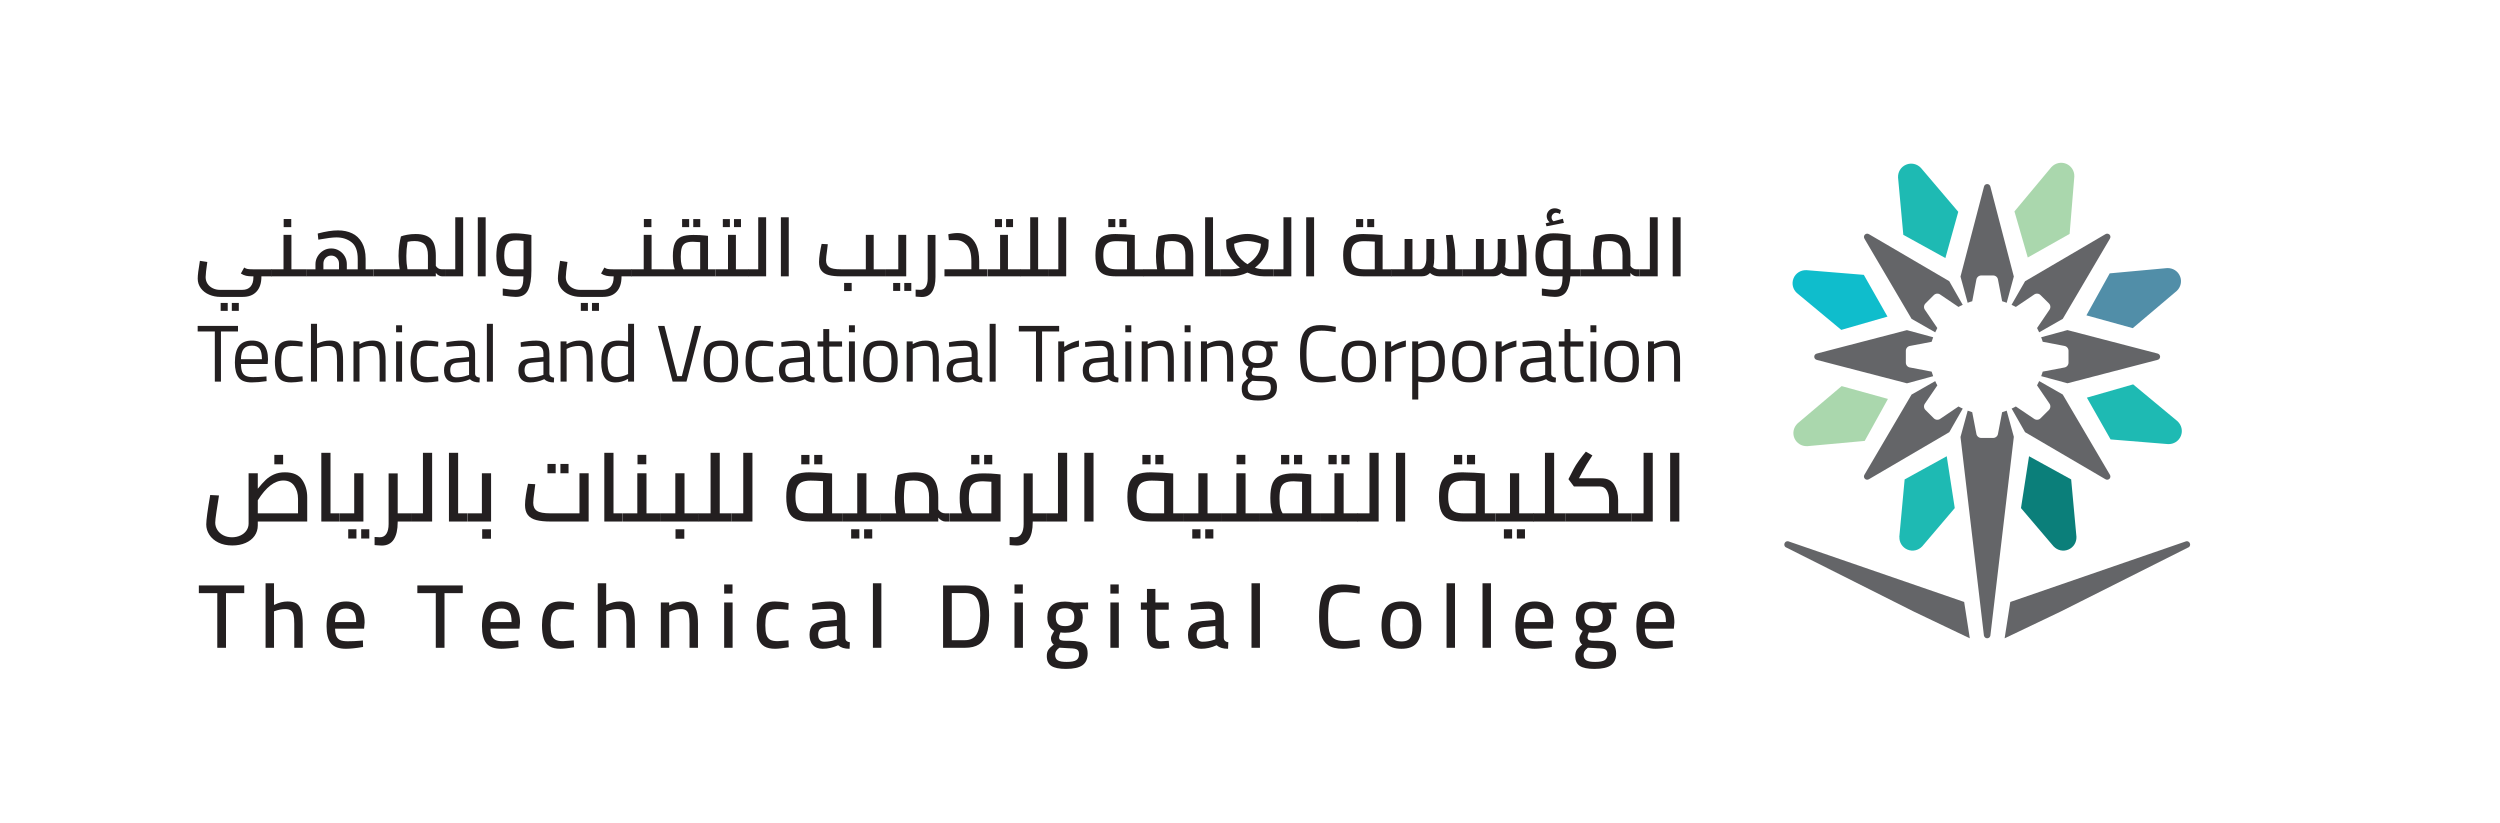 <svg width="389" height="128" xmlns="http://www.w3.org/2000/svg" xmlns:xlink="http://www.w3.org/1999/xlink" xml:space="preserve" overflow="hidden"><g transform="translate(-875 -19)"><path d="M0 0-0.005 0C0.014 0.823-0.467 1.609-1.27 1.941-2.083 2.271-2.983 2.042-3.541 1.441L-3.546 1.445-9.304-5.472-7.236-12.647-0.737-8.974Z" fill="#AAD7AD" transform="matrix(1.002 0 0 -1 1197.77 46.422)"/><path d="M0 0 0 0.002C0.592 0.573 0.813 1.47 0.472 2.275 0.135 3.079-0.654 3.548-1.481 3.526L-1.481 3.531-10.439 2.706-14.057-3.827-6.86-5.821Z" fill="#518EA8" transform="matrix(1.002 0 0 -1 1213.73 64.241)"/><path d="M0 0 0 0.005C0.823-0.014 1.607 0.462 1.939 1.27 2.271 2.081 2.035 2.973 1.439 3.538L1.448 3.538-5.475 9.299-12.657 7.233-8.977 0.733Z" fill="#1EBAB3" transform="matrix(1.002 0 0 -1 1212.4 88.107)"/><path d="M0 0 0.005 0.007C0.573-0.592 1.467-0.811 2.271-0.472 3.079-0.133 3.55 0.661 3.526 1.481L3.531 1.481 2.708 10.447-3.834 14.054-5.085 5.987Z" fill="#0B7F7A" transform="matrix(1.002 0 0 -1 1194.56 104.045)"/><path d="M0 0 0 0.007C-0.568-0.592-1.463-0.811-2.266-0.472-3.074-0.133-3.55 0.661-3.516 1.481L-3.531 1.481-2.703 10.447 3.834 14.054 5.08 5.987Z" fill="#1EBAB3" transform="matrix(1.002 0 0 -1 1174.07 104.045)"/><path d="M0 0 0.005-0.005C-0.587-0.573-0.808-1.465-0.472-2.275-0.13-3.079 0.659-3.548 1.481-3.522L1.481-3.529 10.449-2.706 14.057 3.827 6.865 5.823Z" fill="#AAD7AD" transform="matrix(1.002 0 0 -1 1154.68 84.9)"/><path d="M0 0 0-0.007C-0.822 0.012-1.616-0.469-1.943-1.277-2.27-2.088-2.049-2.978-1.443-3.541L-1.448-3.541 5.47-9.301 12.648-7.233 8.972-0.736Z" fill="#0FBDCC" transform="matrix(1.002 0 0 -1 1156.02 61.03)"/><path d="M0 0-0.005-0.005C-0.573 0.592-1.472 0.811-2.275 0.472-3.079 0.137-3.555-0.659-3.526-1.482L-3.531-1.482-2.708-10.447 3.825-14.059 5.825-6.865Z" fill="#1EBAB3" transform="matrix(1.002 0 0 -1 1173.87 45.094)"/><path d="M0 0C-0.183 0.176-0.448 0.19-0.65 0.058L-13.114-7.255-15.212-10.92C-14.981-11.028-14.755-11.13-14.543-11.252L-11.734-9.347C-11.426-9.109-10.983-9.135-10.713-9.41L-9.405-10.711C-9.135-10.985-9.107-11.425-9.352-11.731L-11.252-14.538C-11.132-14.75-11.026-14.978-10.925-15.204L-7.26-13.107-7.26-13.111 0.053-0.647C0.187-0.445 0.173-0.173 0 0" fill="#646568" transform="matrix(1.002 0 0 -1 1203.24 55.505)"/><path d="M0 0C0.077 0.183 0.265 0.349 0.553 0.312L27.888-9.135 28.763-14.791 20.07-10.634 0.139-0.599C-0.072-0.416-0.072-0.169 0 0" fill="#646568" transform="matrix(1.002 0 0 -1 1152.68 103.53)"/><path d="M0 0C-0.077 0.183-0.264 0.349-0.553 0.312L-27.883-9.135-28.763-14.791-20.07-10.634-0.139-0.599C0.077-0.416 0.077-0.169 0 0" fill="#646568" transform="matrix(1.002 0 0 -1 1215.74 103.53)"/><path d="M0 0-13.985 3.644-18.06 2.528C-17.973 2.295-17.881 2.064-17.819 1.826L-14.49 1.186C-14.105 1.14-13.812 0.811-13.812 0.421L-13.812-1.422C-13.812-1.811-14.105-2.141-14.49-2.186L-17.819-2.821C-17.881-3.06-17.973-3.293-18.055-3.524L-13.985-4.632-13.985-4.637 0-0.994C0.236-0.945 0.414-0.748 0.414-0.498 0.414-0.25 0.236-0.048 0 0" fill="#646568" transform="matrix(1.002 0 0 -1 1210.7 74.004)"/><path d="M0 0-7.312 12.467-10.973 14.562C-11.084 14.334-11.185 14.103-11.305 13.891L-9.4 11.089C-9.159 10.781-9.188 10.341-9.458 10.066L-10.766 8.763C-11.041 8.486-11.473 8.464-11.786 8.705L-14.596 10.608C-14.803 10.483-15.034 10.382-15.25 10.278L-13.167 6.612-13.167 6.61-0.703-0.702C-0.501-0.834-0.236-0.82-0.053-0.644 0.115-0.469 0.134-0.199 0 0" fill="#646568" transform="matrix(1.002 0 0 -1 1203.29 92.855)"/><path d="M0 0-0.635-3.324C-0.678-3.714-1.01-4.005-1.4-4.005L-3.242-4.005C-3.627-4.005-3.954-3.714-4.003-3.324L-4.643 0C-4.888 0.07-5.109 0.157-5.345 0.243L-6.456-3.829-6.466-3.829-2.824-34.762C-2.766-35-2.569-35.178-2.324-35.178-2.069-35.178-1.871-35-1.823-34.762L1.819-3.829 0.708 0.243C0.471 0.158 0.245 0.07 0 0" fill="#646568" transform="matrix(1.002 0 0 -1 1186.53 83.14)"/><path d="M0 0-2.805-1.901C-3.118-2.146-3.55-2.119-3.829-1.842L-5.133-0.539C-5.408-0.265-5.427 0.175-5.191 0.481L-3.282 3.283C-3.411 3.495-3.508 3.728-3.613 3.949L-7.279 1.857-7.284 1.862-14.596-10.606C-14.726-10.807-14.712-11.075-14.533-11.25-14.355-11.428-14.091-11.44-13.889-11.307L-1.424-3.996 0.663-0.33C0.447-0.224 0.216-0.125 0 0" fill="#646568" transform="matrix(1.002 0 0 -1 1179.74 82.249)"/><path d="M0 0-3.324 0.639C-3.714 0.68-4.003 1.01-4.003 1.399L-4.003 3.242C-4.003 3.632-3.714 3.961-3.324 4.007L0 4.642C0.067 4.88 0.163 5.116 0.24 5.347L-3.829 6.456-3.829 6.461-17.819 2.814C-18.05 2.766-18.228 2.569-18.228 2.323-18.228 2.071-18.05 1.874-17.819 1.823L-3.829-1.819 0.24-0.708C0.163-0.472 0.067-0.243 0 0" fill="#646568" transform="matrix(1.002 0 0 -1 1175.56 76.826)"/><path d="M0 0C0.105 0.226 0.207 0.454 0.327 0.669L-1.578 3.475C-1.819 3.781-1.79 4.221-1.511 4.498L-0.212 5.797C0.067 6.071 0.5 6.097 0.803 5.859L3.613 3.952C3.824 4.077 4.05 4.178 4.272 4.279L2.184 7.947 2.189 7.952-10.276 15.264C-10.478 15.396-10.742 15.382-10.92 15.206-11.099 15.026-11.108 14.759-10.983 14.559L-3.671 2.097Z" fill="#646568" transform="matrix(1.002 0 0 -1 1176.12 70.711)"/><path d="M0 0 0.635 3.329C0.688 3.719 1.01 4.01 1.4 4.01L3.243 4.01C3.632 4.01 3.964 3.719 4.003 3.329L4.643 0C4.888-0.065 5.114-0.154 5.35-0.241L6.456 3.834 6.461 3.834 2.82 17.819C2.767 18.055 2.569 18.235 2.324 18.235 2.069 18.235 1.871 18.055 1.823 17.819L-1.823 3.834-0.712-0.241C-0.466-0.154-0.255-0.065 0 0" fill="#646568" transform="matrix(1.002 0 0 -1 1181.88 65.872)"/><path d="M0 0-2.665 0-2.665 0.866 3.598 0.866 3.598 0 0.952 0 0.952-7.803 0-7.803Z" fill="#231F20" transform="matrix(1.002 0 0 -1 908.427 70.577)"/><path d="M0 0C0 0.76-0.12 1.304-0.36 1.624-0.606 1.946-1 2.105-1.549 2.105-2.131 2.105-2.554 1.939-2.829 1.6-3.107 1.261-3.247 0.729-3.257 0ZM-3.603-2.872C-3.997-2.376-4.199-1.592-4.199-0.527-4.199 0.637-3.983 1.499-3.56 2.057-3.132 2.615-2.463 2.896-1.549 2.896-0.717 2.896-0.096 2.656 0.323 2.179 0.727 1.696 0.943 0.955 0.943-0.038L0.89-0.75-3.247-0.75C-3.247-1.265-3.189-1.676-3.074-1.965-2.963-2.256-2.766-2.47-2.497-2.6-2.227-2.725-1.847-2.793-1.366-2.793-1.12-2.793-0.842-2.788-0.529-2.773-0.212-2.761 0.082-2.742 0.342-2.716L0.703-2.682 0.727-3.418C-0.202-3.558-0.967-3.62-1.578-3.62-2.53-3.62-3.204-3.372-3.603-2.872" fill="#231F20" transform="matrix(1.002 0 0 -1 915.756 74.887)"/><path d="M0 0C-0.356 0.219-0.625 0.568-0.779 1.037-0.938 1.506-1.024 2.138-1.024 2.925-1.024 3.916-0.846 4.713-0.519 5.307-0.183 5.898 0.467 6.196 1.424 6.196 1.675 6.196 1.934 6.182 2.199 6.153 2.463 6.131 2.834 6.076 3.291 5.992L3.257 5.229C2.598 5.307 2.088 5.343 1.742 5.343 1.266 5.343 0.895 5.266 0.645 5.124 0.39 4.977 0.207 4.734 0.106 4.381 0 4.039-0.053 3.543-0.053 2.901-0.053 2.288-0.004 1.816 0.097 1.474 0.198 1.138 0.376 0.893 0.645 0.736 0.905 0.582 1.29 0.506 1.79 0.506L3.267 0.618 3.305-0.156C2.502-0.274 1.905-0.334 1.497-0.334 0.871-0.334 0.376-0.221 0 0" fill="#231F20" transform="matrix(1.002 0 0 -1 918.797 78.173)"/><path d="M0 0 0.943 0 0.943-3.084C1.309-2.915 1.65-2.793 1.963-2.716 2.275-2.641 2.593-2.602 2.925-2.602 3.464-2.602 3.877-2.696 4.181-2.896 4.479-3.096 4.686-3.415 4.806-3.856 4.922-4.3 4.988-4.907 4.988-5.684L4.988-8.991 4.051-8.991 4.051-5.713C4.051-5.092 4.012-4.628 3.945-4.313 3.873-4 3.738-3.776 3.541-3.646 3.343-3.509 3.05-3.442 2.67-3.442 2.194-3.442 1.699-3.538 1.184-3.73L0.943-3.817 0.943-8.991 0-8.991Z" fill="#231F20" transform="matrix(1.002 0 0 -1 923.384 69.388)"/><path d="M0 0 0.924 0 0.924-0.435C1.304-0.231 1.645-0.082 1.958 0 2.271 0.082 2.602 0.127 2.939 0.127 3.478 0.127 3.892 0.027 4.18-0.173 4.474-0.375 4.686-0.695 4.801-1.133 4.921-1.571 4.989-2.177 4.989-2.954L4.989-6.261 4.06-6.261 4.06-2.983C4.06-2.386 4.022-1.934 3.954-1.614 3.882-1.294 3.747-1.068 3.57-0.924 3.391-0.784 3.122-0.712 2.766-0.712 2.482-0.712 2.194-0.748 1.9-0.82 1.602-0.888 1.361-0.972 1.178-1.066L0.938-1.176 0.938-6.261 0-6.261Z" fill="#231F20" transform="matrix(1.002 0 0 -1 930.001 72.118)"/><path d="M61.509 74.843 62.438 74.843 62.438 68.577 61.509 68.577ZM61.509 77.35 62.438 77.35 62.438 76.26 61.509 76.26Z" fill="#231F20" transform="matrix(1.002 0 0 -1 875 146.962)"/><path d="M0 0C-0.366 0.219-0.63 0.568-0.789 1.037-0.943 1.506-1.029 2.138-1.029 2.925-1.029 3.916-0.856 4.713-0.529 5.307-0.192 5.898 0.457 6.196 1.415 6.196 1.67 6.196 1.925 6.182 2.194 6.153 2.463 6.131 2.824 6.076 3.286 5.992L3.247 5.229C2.584 5.307 2.078 5.343 1.727 5.343 1.255 5.343 0.89 5.266 0.631 5.124 0.38 4.977 0.198 4.734 0.096 4.381-0.015 4.039-0.067 3.543-0.067 2.901-0.067 2.288-0.015 1.816 0.086 1.474 0.187 1.138 0.366 0.893 0.631 0.736 0.895 0.582 1.275 0.506 1.78 0.506L3.257 0.618 3.291-0.156C2.497-0.274 1.891-0.334 1.492-0.334 0.866-0.334 0.366-0.221 0 0" fill="#231F20" transform="matrix(1.002 0 0 -1 939.912 78.173)"/><path d="M0 0 0.289 0.098 0.289 2.165-1.568 1.989C-1.943 1.956-2.213 1.847-2.386 1.665-2.55 1.479-2.631 1.215-2.631 0.861-2.631 0.093-2.314-0.289-1.679-0.289-1.12-0.289-0.563-0.195 0 0M-3.151-0.587C-3.444-0.265-3.598 0.207-3.598 0.813-3.598 1.417-3.444 1.862-3.136 2.155-2.833 2.444-2.343 2.624-1.679 2.692L0.289 2.879 0.289 3.42C0.289 4.212-0.057 4.608-0.746 4.608-1.414 4.608-2.237 4.556-3.209 4.447L-3.247 5.162C-2.352 5.344-1.54 5.431-0.804 5.431-0.091 5.431 0.423 5.272 0.746 4.953 1.063 4.63 1.227 4.12 1.227 3.42L1.227 0.212C1.256-0.098 1.491-0.281 1.953-0.339L1.915-1.08C1.256-1.08 0.755-0.912 0.423-0.577-0.322-0.912-1.073-1.08-1.833-1.08-2.41-1.08-2.843-0.917-3.151-0.587" fill="#231F20" transform="matrix(1.002 0 0 -1 947.695 77.427)"/><path d="M75.605 77.576 76.543 77.576 76.543 68.582 75.605 68.582Z" fill="#231F20" transform="matrix(1.002 0 0 -1 875 146.962)"/><path d="M0 0 0.294 0.098 0.294 2.165-1.568 1.989C-1.948 1.956-2.218 1.847-2.386 1.665-2.55 1.479-2.636 1.215-2.636 0.861-2.636 0.093-2.314-0.289-1.684-0.289-1.12-0.289-0.558-0.195 0 0M-3.146-0.587C-3.444-0.265-3.594 0.207-3.594 0.813-3.594 1.417-3.444 1.862-3.136 2.155-2.838 2.444-2.352 2.624-1.684 2.692L0.294 2.879 0.294 3.42C0.294 4.212-0.057 4.608-0.741 4.608-1.414 4.608-2.237 4.556-3.213 4.447L-3.247 5.162C-2.352 5.344-1.54 5.431-0.804 5.431-0.096 5.431 0.424 5.272 0.746 4.953 1.059 4.63 1.222 4.12 1.222 3.42L1.222 0.212C1.256-0.098 1.492-0.281 1.953-0.339L1.915-1.08C1.256-1.08 0.755-0.912 0.424-0.577-0.317-0.912-1.068-1.08-1.833-1.08-2.405-1.08-2.843-0.917-3.146-0.587" fill="#231F20" transform="matrix(1.002 0 0 -1 959.264 77.427)"/><path d="M0 0 0.929 0 0.929-0.435C1.309-0.231 1.645-0.082 1.963 0 2.275 0.082 2.602 0.127 2.944 0.127 3.483 0.127 3.892 0.027 4.185-0.173 4.479-0.375 4.686-0.695 4.806-1.133 4.926-1.571 4.988-2.177 4.988-2.954L4.988-6.261 4.06-6.261 4.06-2.983C4.06-2.386 4.022-1.934 3.955-1.614 3.882-1.294 3.757-1.068 3.569-0.924 3.392-0.784 3.117-0.712 2.776-0.712 2.487-0.712 2.199-0.748 1.901-0.82 1.602-0.888 1.361-0.972 1.179-1.066L0.943-1.176 0.943-6.261 0-6.261Z" fill="#231F20" transform="matrix(1.002 0 0 -1 962.223 72.118)"/><path d="M0 0C0.284 0.073 0.524 0.152 0.727 0.248L0.977 0.359 0.977 4.604C0.438 4.705-0.038 4.753-0.438 4.753-1.097 4.753-1.558 4.563-1.823 4.178-2.083 3.798-2.218 3.161-2.218 2.278-2.218 1.468-2.111 0.864-1.895 0.477-1.684 0.089-1.313-0.105-0.789-0.105-0.544-0.105-0.284-0.069 0 0M-2.67-0.173C-3.011 0.342-3.19 1.131-3.19 2.201-3.19 3.394-2.983 4.255-2.559 4.78-2.146 5.309-1.468 5.571-0.515 5.571-0.038 5.571 0.457 5.516 0.977 5.408L0.977 8.174 1.905 8.174 1.905-0.818 0.977-0.818 0.977-0.394C0.332-0.76-0.313-0.945-0.967-0.945-1.76-0.945-2.328-0.688-2.67-0.173" fill="#231F20" transform="matrix(1.002 0 0 -1 971.75 77.562)"/><path d="M0 0 1.006 0 2.993-7.82 3.7-7.82 5.691 0 6.692 0 4.421-8.669 2.271-8.669Z" fill="#231F20" transform="matrix(1.002 0 0 -1 977.383 69.711)"/><path d="M0 0C0.245 0.157 0.409 0.4 0.505 0.739 0.601 1.075 0.649 1.554 0.649 2.172 0.649 2.822 0.601 3.327 0.501 3.676 0.404 4.024 0.226 4.274-0.015 4.424-0.25 4.577-0.602 4.65-1.054 4.65-1.506 4.65-1.852 4.577-2.102 4.424-2.348 4.274-2.521 4.024-2.627 3.676-2.728 3.327-2.781 2.822-2.781 2.172-2.781 1.559-2.738 1.087-2.641 0.746-2.545 0.402-2.372 0.157-2.127 0-1.876-0.156-1.525-0.233-1.054-0.233-0.602-0.233-0.246-0.156 0 0M-2.656-0.717C-3.051-0.496-3.329-0.151-3.498 0.318-3.661 0.787-3.748 1.403-3.748 2.172-3.748 2.963-3.661 3.603-3.483 4.082-3.31 4.563-3.026 4.917-2.632 5.133-2.242 5.354-1.717 5.468-1.063 5.468-0.404 5.468 0.115 5.354 0.505 5.128 0.894 4.905 1.174 4.551 1.357 4.075 1.53 3.598 1.611 2.963 1.611 2.172 1.611 1.403 1.534 0.787 1.361 0.318 1.198-0.151 0.918-0.496 0.534-0.717 0.144-0.938-0.395-1.044-1.063-1.044-1.727-1.044-2.261-0.938-2.656-0.717" fill="#231F20" transform="matrix(1.002 0 0 -1 988.239 77.459)"/><path d="M0 0C-0.37 0.219-0.631 0.568-0.784 1.037-0.948 1.506-1.024 2.138-1.024 2.925-1.024 3.916-0.861 4.713-0.529 5.307-0.198 5.898 0.457 6.196 1.414 6.196 1.669 6.196 1.929 6.182 2.194 6.153 2.463 6.131 2.824 6.076 3.286 5.992L3.247 5.229C2.583 5.307 2.083 5.343 1.727 5.343 1.26 5.343 0.89 5.266 0.635 5.124 0.371 4.977 0.197 4.734 0.091 4.381-0.01 4.039-0.058 3.543-0.058 2.901-0.058 2.288-0.01 1.816 0.086 1.474 0.192 1.138 0.371 0.893 0.635 0.736 0.9 0.582 1.284 0.506 1.775 0.506L3.262 0.618 3.295-0.156C2.497-0.274 1.895-0.334 1.491-0.334 0.866-0.334 0.371-0.221 0 0" fill="#231F20" transform="matrix(1.002 0 0 -1 992.027 78.173)"/><path d="M0 0 0.298 0.098 0.298 2.165-1.554 1.989C-1.934 1.956-2.204 1.847-2.377 1.665-2.541 1.479-2.618 1.215-2.618 0.861-2.618 0.093-2.309-0.289-1.67-0.289-1.111-0.289-0.549-0.195 0 0M-3.137-0.587C-3.435-0.265-3.589 0.207-3.589 0.813-3.589 1.417-3.43 1.862-3.127 2.155-2.824 2.444-2.338 2.624-1.67 2.692L0.298 2.879 0.298 3.42C0.298 4.212-0.048 4.608-0.732 4.608-1.405 4.608-2.232 4.556-3.195 4.447L-3.233 5.162C-2.338 5.344-1.525 5.431-0.794 5.431-0.082 5.431 0.433 5.272 0.76 4.953 1.068 4.63 1.236 4.12 1.236 3.42L1.236 0.212C1.26-0.098 1.505-0.281 1.963-0.339L1.929-1.08C1.265-1.08 0.769-0.912 0.433-0.577-0.308-0.912-1.059-1.08-1.824-1.08-2.396-1.08-2.838-0.917-3.137-0.587" fill="#231F20" transform="matrix(1.002 0 0 -1 999.8 77.427)"/><path d="M0 0C-0.241 0.139-0.405 0.368-0.515 0.702-0.616 1.029-0.669 1.491-0.669 2.083L-0.669 5.378-1.554 5.378-1.554 6.194-0.669 6.194-0.669 8.111 0.26 8.111 0.26 6.194 2.251 6.194 2.251 5.378 0.26 5.378 0.26 2.386C0.26 1.917 0.279 1.569 0.308 1.34 0.342 1.109 0.423 0.933 0.553 0.81 0.683 0.695 0.885 0.63 1.164 0.63L2.275 0.709 2.338-0.068C1.746-0.164 1.299-0.21 1-0.21 0.573-0.21 0.246-0.139 0 0" fill="#231F20" transform="matrix(1.002 0 0 -1 1003.77 78.312)"/><path d="M131.832 74.843 132.756 74.843 132.756 68.577 131.832 68.577ZM131.832 77.35 132.756 77.35 132.756 76.26 131.832 76.26Z" fill="#231F20" transform="matrix(1.002 0 0 -1 875 146.962)"/><path d="M0 0C0.245 0.157 0.414 0.4 0.515 0.739 0.611 1.075 0.659 1.554 0.659 2.172 0.659 2.822 0.606 3.327 0.505 3.676 0.399 4.024 0.231 4.274-0.01 4.424-0.246 4.577-0.597 4.65-1.049 4.65-1.506 4.65-1.847 4.577-2.093 4.424-2.338 4.274-2.516 4.024-2.622 3.676-2.728 3.327-2.776 2.822-2.776 2.172-2.776 1.559-2.728 1.087-2.636 0.746-2.535 0.402-2.367 0.157-2.117 0-1.876-0.156-1.515-0.233-1.049-0.233-0.587-0.233-0.24-0.156 0 0M-2.651-0.717C-3.045-0.496-3.324-0.151-3.493 0.318-3.661 0.787-3.743 1.403-3.743 2.172-3.743 2.963-3.651 3.603-3.478 4.082-3.305 4.563-3.017 4.917-2.627 5.133-2.237 5.354-1.713 5.468-1.063 5.468-0.4 5.468 0.12 5.354 0.515 5.128 0.9 4.905 1.183 4.551 1.357 4.075 1.535 3.598 1.621 2.963 1.621 2.172 1.621 1.403 1.535 0.787 1.371 0.318 1.203-0.151 0.928-0.496 0.539-0.717 0.149-0.938-0.385-1.044-1.063-1.044-1.732-1.044-2.261-0.938-2.651-0.717" fill="#231F20" transform="matrix(1.002 0 0 -1 1013.06 77.459)"/><path d="M0 0 0.933 0 0.933-0.435C1.308-0.231 1.64-0.082 1.963 0 2.275 0.082 2.602 0.127 2.949 0.127 3.483 0.127 3.896 0.027 4.19-0.173 4.483-0.375 4.685-0.695 4.806-1.133 4.93-1.571 4.993-2.177 4.993-2.954L4.993-6.261 4.06-6.261 4.06-2.983C4.06-2.386 4.026-1.934 3.949-1.614 3.882-1.294 3.757-1.068 3.574-0.924 3.391-0.784 3.122-0.712 2.775-0.712 2.487-0.712 2.198-0.748 1.9-0.82 1.606-0.888 1.361-0.972 1.183-1.066L0.943-1.176 0.943-6.261 0-6.261Z" fill="#231F20" transform="matrix(1.002 0 0 -1 1016.08 72.118)"/><path d="M0 0 0.289 0.098 0.289 2.165-1.564 1.989C-1.939 1.956-2.213 1.847-2.381 1.665-2.55 1.479-2.632 1.215-2.632 0.861-2.632 0.093-2.319-0.289-1.679-0.289-1.121-0.289-0.562-0.195 0 0M-3.146-0.587C-3.449-0.265-3.598 0.207-3.598 0.813-3.598 1.417-3.44 1.862-3.136 2.155-2.838 2.444-2.347 2.624-1.679 2.692L0.289 2.879 0.289 3.42C0.289 4.212-0.053 4.608-0.741 4.608-1.414 4.608-2.242 4.556-3.204 4.447L-3.247 5.162C-2.347 5.344-1.54 5.431-0.804 5.431-0.091 5.431 0.428 5.272 0.751 4.953 1.063 4.63 1.227 4.12 1.227 3.42L1.227 0.212C1.251-0.098 1.496-0.281 1.958-0.339L1.92-1.08C1.256-1.08 0.76-0.912 0.428-0.577-0.317-0.912-1.068-1.08-1.838-1.08-2.405-1.08-2.843-0.917-3.146-0.587" fill="#231F20" transform="matrix(1.002 0 0 -1 1025.9 77.427)"/><path d="M153.682 77.576 154.616 77.576 154.616 68.582 153.682 68.582Z" fill="#231F20" transform="matrix(1.002 0 0 -1 875 146.962)"/><path d="M0 0-2.665 0-2.665 0.866 3.598 0.866 3.598 0 0.943 0 0.943-7.803 0-7.803Z" fill="#231F20" transform="matrix(1.002 0 0 -1 1036.2 70.577)"/><path d="M0 0 0.928 0 0.928-0.854C1.645-0.356 2.41-0.027 3.218 0.142L3.218-0.81C2.896-0.88 2.54-0.984 2.16-1.118 1.78-1.258 1.477-1.385 1.246-1.504L0.943-1.667 0.943-6.261 0-6.261Z" fill="#231F20" transform="matrix(1.002 0 0 -1 1039.66 72.118)"/><path d="M0 0 0.289 0.098 0.289 2.165-1.564 1.989C-1.943 1.956-2.218 1.847-2.376 1.665-2.55 1.479-2.631 1.215-2.631 0.861-2.631 0.093-2.309-0.289-1.679-0.289-1.116-0.289-0.558-0.195 0 0M-3.146-0.587C-3.444-0.265-3.598 0.207-3.598 0.813-3.598 1.417-3.439 1.862-3.136 2.155-2.833 2.444-2.348 2.624-1.679 2.692L0.289 2.879 0.289 3.42C0.289 4.212-0.053 4.608-0.741 4.608-1.414 4.608-2.242 4.556-3.209 4.447L-3.247 5.162C-2.352 5.344-1.534 5.431-0.804 5.431-0.091 5.431 0.423 5.272 0.75 4.953 1.068 4.63 1.227 4.12 1.227 3.42L1.227 0.212C1.251-0.098 1.491-0.281 1.958-0.339L1.915-1.08C1.256-1.08 0.76-0.912 0.423-0.577-0.318-0.912-1.068-1.08-1.828-1.08-2.405-1.08-2.838-0.917-3.146-0.587" fill="#231F20" transform="matrix(1.002 0 0 -1 1047.08 77.427)"/><path d="M174.748 74.843 175.677 74.843 175.677 68.577 174.748 68.577ZM174.748 77.35 175.677 77.35 175.677 76.26 174.748 76.26Z" fill="#231F20" transform="matrix(1.002 0 0 -1 875 146.962)"/><path d="M0 0 0.928 0 0.928-0.435C1.303-0.231 1.65-0.082 1.963 0 2.275 0.082 2.602 0.127 2.949 0.127 3.483 0.127 3.896 0.027 4.185-0.173 4.474-0.375 4.686-0.695 4.806-1.133 4.926-1.571 4.988-2.177 4.988-2.954L4.988-6.261 4.06-6.261 4.06-2.983C4.06-2.386 4.026-1.934 3.954-1.614 3.882-1.294 3.757-1.068 3.569-0.924 3.387-0.784 3.117-0.712 2.766-0.712 2.482-0.712 2.194-0.748 1.895-0.82 1.597-0.888 1.366-0.972 1.179-1.066L0.943-1.176 0.943-6.261 0-6.261Z" fill="#231F20" transform="matrix(1.002 0 0 -1 1052.65 72.118)"/><path d="M183.961 74.843 184.884 74.843 184.884 68.577 183.961 68.577ZM183.961 77.35 184.884 77.35 184.884 76.26 183.961 76.26Z" fill="#231F20" transform="matrix(1.002 0 0 -1 875 146.962)"/><path d="M0 0 0.933 0 0.933-0.435C1.308-0.231 1.655-0.082 1.967 0 2.28 0.082 2.612 0.127 2.949 0.127 3.478 0.127 3.901 0.027 4.195-0.173 4.483-0.375 4.69-0.695 4.81-1.133 4.93-1.571 4.993-2.177 4.993-2.954L4.993-6.261 4.06-6.261 4.06-2.983C4.06-2.386 4.031-1.934 3.959-1.614 3.882-1.294 3.762-1.068 3.574-0.924 3.391-0.784 3.127-0.712 2.775-0.712 2.487-0.712 2.199-0.748 1.91-0.82 1.606-0.888 1.371-0.972 1.178-1.066L0.947-1.176 0.947-6.261 0-6.261Z" fill="#231F20" transform="matrix(1.002 0 0 -1 1061.87 72.118)"/><path d="M0 0C0.216 0.21 0.322 0.565 0.322 1.066 0.322 1.559 0.216 1.91 0 2.117-0.216 2.331-0.577 2.432-1.078 2.432-1.597 2.432-1.963 2.326-2.184 2.112-2.41 1.9-2.516 1.546-2.516 1.053-2.516 0.56-2.41 0.21-2.184 0-1.963-0.207-1.602-0.308-1.092-0.308-0.582-0.308-0.216-0.207 0 0M0.577-5.068C0.851-4.879 0.991-4.556 0.991-4.094 0.991-3.829 0.943-3.623 0.851-3.488 0.76-3.348 0.606-3.257 0.39-3.206 0.163-3.156-0.144-3.129-0.553-3.129L-1.9-3.069C-2.184-3.266-2.367-3.44-2.463-3.594-2.559-3.745-2.607-3.945-2.607-4.195-2.607-4.633-2.477-4.928-2.228-5.097-1.972-5.268-1.52-5.345-0.876-5.345-0.183-5.345 0.298-5.256 0.577-5.068M-2.954-5.718C-3.338-5.439-3.531-4.972-3.531-4.32-3.531-4.056-3.502-3.836-3.439-3.664-3.377-3.49-3.281-3.341-3.146-3.206-3.011-3.076-2.809-2.898-2.545-2.692L-2.809-2.353C-2.867-2.203-2.896-2.047-2.896-1.876L-2.823-1.523C-2.766-1.393-2.651-1.165-2.473-0.838-3.127-0.546-3.459 0.077-3.459 1.039-3.459 1.768-3.262 2.306-2.872 2.663-2.477 3.019-1.886 3.197-1.092 3.197-0.708 3.197-0.279 3.141 0.188 3.033L2.044 3.083 2.044 2.28 0.851 2.306C0.991 2.165 1.097 1.992 1.164 1.785 1.232 1.583 1.261 1.318 1.261 1.003 1.261 0.26 1.073-0.272 0.683-0.585 0.303-0.905-0.298-1.063-1.126-1.063-1.385-1.063-1.602-1.046-1.766-1.015-1.833-1.179-1.891-1.326-1.929-1.451L-1.991-1.78C-1.991-1.997-1.905-2.136-1.741-2.203-1.564-2.271-1.299-2.302-0.943-2.302L-0.452-2.302C0.096-2.302 0.544-2.345 0.885-2.43 1.222-2.514 1.482-2.682 1.67-2.937 1.852-3.192 1.943-3.56 1.943-4.046 1.943-4.772 1.717-5.302 1.261-5.636 0.813-5.97 0.067-6.139-0.962-6.139-1.9-6.139-2.564-5.999-2.954-5.718" fill="#231F20" transform="matrix(1.002 0 0 -1 1071.75 75.188)"/><path d="M0 0C-0.467 0.327-0.794 0.806-0.977 1.446-1.15 2.078-1.237 2.918-1.237 3.959-1.237 5.001-1.15 5.835-0.977 6.475-0.794 7.113-0.477 7.601-0.015 7.931 0.452 8.255 1.111 8.424 1.982 8.424 2.66 8.424 3.444 8.332 4.325 8.147L4.287 7.332C3.444 7.483 2.718 7.555 2.102 7.555 1.462 7.555 0.967 7.44 0.63 7.211 0.298 6.973 0.067 6.601-0.053 6.078-0.174 5.561-0.236 4.813-0.236 3.825-0.236 2.975-0.178 2.304-0.063 1.826 0.048 1.345 0.279 0.984 0.63 0.736 0.976 0.49 1.51 0.368 2.222 0.368 2.8 0.368 3.488 0.441 4.287 0.589L4.325-0.238C3.468-0.411 2.699-0.498 2.044-0.498 1.159-0.498 0.481-0.335 0 0" fill="#231F20" transform="matrix(1.002 0 0 -1 1078.52 78.009)"/><path d="M0 0C0.24 0.157 0.399 0.4 0.505 0.739 0.601 1.075 0.644 1.554 0.644 2.172 0.644 2.822 0.601 3.327 0.495 3.676 0.394 4.024 0.226 4.274-0.019 4.424-0.26 4.577-0.611 4.65-1.059 4.65-1.506 4.65-1.857 4.577-2.108 4.424-2.348 4.274-2.526 4.024-2.632 3.676-2.738 3.327-2.786 2.822-2.786 2.172-2.786 1.559-2.738 1.087-2.642 0.746-2.55 0.402-2.372 0.157-2.127 0-1.886-0.156-1.525-0.233-1.059-0.233-0.597-0.233-0.25-0.156 0 0M-2.661-0.717C-3.055-0.496-3.339-0.151-3.498 0.318-3.67 0.787-3.748 1.403-3.748 2.172-3.748 2.963-3.661 3.603-3.484 4.082-3.315 4.563-3.031 4.917-2.637 5.133-2.247 5.354-1.718 5.468-1.068 5.468-0.409 5.468 0.115 5.354 0.505 5.128 0.889 4.905 1.174 4.551 1.351 4.075 1.524 3.598 1.606 2.963 1.606 2.172 1.606 1.403 1.524 0.787 1.361 0.318 1.188-0.151 0.914-0.496 0.524-0.717 0.144-0.938-0.395-1.044-1.068-1.044-1.737-1.044-2.266-0.938-2.661-0.717" fill="#231F20" transform="matrix(1.002 0 0 -1 1087.5 77.459)"/><path d="M0 0 0.928 0 0.928-0.854C1.64-0.356 2.405-0.027 3.218 0.142L3.218-0.81C2.891-0.88 2.54-0.984 2.16-1.118 1.78-1.258 1.472-1.385 1.251-1.504L0.938-1.667 0.938-6.261 0-6.261Z" fill="#231F20" transform="matrix(1.002 0 0 -1 1090.53 72.118)"/><path d="M0 0C0.269 0.385 0.409 1.003 0.409 1.867 0.409 2.713 0.298 3.333 0.053 3.714-0.178 4.094-0.539 4.284-1.03 4.284-1.27 4.284-1.54 4.243-1.809 4.166-2.098 4.084-2.338 3.997-2.531 3.906L-2.771 3.781-2.771-0.441C-2.15-0.532-1.693-0.58-1.395-0.58-0.741-0.58-0.275-0.388 0 0M-3.714 4.996-2.785 4.996-2.785 4.546C-2.463 4.736-2.141 4.878-1.838 4.976-1.54 5.072-1.212 5.123-0.866 5.123-0.092 5.123 0.477 4.868 0.832 4.353 1.183 3.841 1.366 3.021 1.366 1.903 1.366 1.111 1.27 0.472 1.092-0.007 0.9-0.489 0.611-0.84 0.212-1.061-0.188-1.285-0.731-1.393-1.405-1.393-1.876-1.393-2.333-1.347-2.771-1.256L-2.771-4.048-3.714-4.048Z" fill="#231F20" transform="matrix(1.002 0 0 -1 1098.46 77.114)"/><path d="M0 0C0.246 0.157 0.414 0.4 0.51 0.739 0.607 1.075 0.654 1.554 0.654 2.172 0.654 2.822 0.597 3.327 0.505 3.676 0.4 4.024 0.231 4.274-0.009 4.424-0.25 4.577-0.606 4.65-1.049 4.65-1.496 4.65-1.847 4.577-2.098 4.424-2.347 4.274-2.521 4.024-2.622 3.676-2.728 3.327-2.78 2.822-2.78 2.172-2.78 1.559-2.732 1.087-2.636 0.746-2.54 0.402-2.367 0.157-2.121 0-1.876-0.156-1.52-0.233-1.049-0.233-0.592-0.233-0.246-0.156 0 0M-2.651-0.717C-3.05-0.496-3.329-0.151-3.493 0.318-3.661 0.787-3.742 1.403-3.742 2.172-3.742 2.963-3.656 3.603-3.483 4.082-3.305 4.563-3.021 4.917-2.627 5.133-2.237 5.354-1.712 5.468-1.063 5.468-0.399 5.468 0.116 5.354 0.51 5.128 0.9 4.905 1.179 4.551 1.352 4.075 1.52 3.598 1.617 2.963 1.617 2.172 1.617 1.403 1.54 0.787 1.371 0.318 1.193-0.151 0.924-0.496 0.53-0.717 0.149-0.938-0.39-1.044-1.063-1.044-1.732-1.044-2.261-0.938-2.651-0.717" fill="#231F20" transform="matrix(1.002 0 0 -1 1104.7 77.459)"/><path d="M0 0 0.928 0 0.928-0.854C1.645-0.356 2.41-0.027 3.218 0.142L3.218-0.81C2.896-0.88 2.545-0.984 2.165-1.118 1.78-1.258 1.477-1.385 1.256-1.504L0.943-1.667 0.943-6.261 0-6.261Z" fill="#231F20" transform="matrix(1.002 0 0 -1 1107.73 72.118)"/><path d="M0 0 0.279 0.098 0.279 2.165-1.568 1.989C-1.943 1.956-2.213 1.847-2.386 1.665-2.554 1.479-2.636 1.215-2.636 0.861-2.636 0.093-2.319-0.289-1.684-0.289-1.12-0.289-0.562-0.195 0 0M-3.146-0.587C-3.444-0.265-3.598 0.207-3.598 0.813-3.598 1.417-3.444 1.862-3.141 2.155-2.843 2.444-2.352 2.624-1.684 2.692L0.279 2.879 0.279 3.42C0.279 4.212-0.057 4.608-0.746 4.608-1.419 4.608-2.242 4.556-3.209 4.447L-3.252 5.162C-2.352 5.344-1.54 5.431-0.808 5.431-0.101 5.431 0.424 5.272 0.746 4.953 1.063 4.63 1.222 4.12 1.222 3.42L1.222 0.212C1.246-0.098 1.492-0.281 1.953-0.339L1.91-1.08C1.251-1.08 0.755-0.912 0.424-0.577-0.322-0.912-1.073-1.08-1.833-1.08-2.41-1.08-2.843-0.917-3.146-0.587" fill="#231F20" transform="matrix(1.002 0 0 -1 1115.15 77.427)"/><path d="M0 0C-0.246 0.139-0.409 0.368-0.515 0.702-0.621 1.029-0.673 1.491-0.673 2.083L-0.673 5.378-1.559 5.378-1.559 6.194-0.673 6.194-0.673 8.111 0.25 8.111 0.25 6.194 2.251 6.194 2.251 5.378 0.25 5.378 0.25 2.386C0.25 1.917 0.27 1.569 0.303 1.34 0.336 1.109 0.423 0.933 0.548 0.81 0.678 0.695 0.88 0.63 1.154 0.63L2.27 0.709 2.333-0.068C1.736-0.164 1.294-0.21 0.99-0.21 0.573-0.21 0.24-0.139 0 0" fill="#231F20" transform="matrix(1.002 0 0 -1 1119.11 78.312)"/><path d="M246.976 74.843 247.9 74.843 247.9 68.577 246.976 68.577ZM246.976 77.35 247.9 77.35 247.9 76.26 246.976 76.26Z" fill="#231F20" transform="matrix(1.002 0 0 -1 875 146.962)"/><path d="M0 0C0.246 0.157 0.404 0.4 0.5 0.739 0.601 1.075 0.649 1.554 0.649 2.172 0.649 2.822 0.601 3.327 0.5 3.676 0.394 4.024 0.226 4.274-0.019 4.424-0.26 4.577-0.607 4.65-1.054 4.65-1.506 4.65-1.857 4.577-2.107 4.424-2.348 4.274-2.531 4.024-2.627 3.676-2.732 3.327-2.786 2.822-2.786 2.172-2.786 1.559-2.737 1.087-2.641 0.746-2.555 0.402-2.372 0.157-2.127 0-1.886-0.156-1.53-0.233-1.054-0.233-0.601-0.233-0.25-0.156 0 0M-2.661-0.717C-3.055-0.496-3.339-0.151-3.502 0.318-3.666 0.787-3.753 1.403-3.753 2.172-3.753 2.963-3.666 3.603-3.488 4.082-3.31 4.563-3.026 4.917-2.632 5.133-2.242 5.354-1.718 5.468-1.068 5.468-0.409 5.468 0.105 5.354 0.5 5.128 0.889 4.905 1.174 4.551 1.352 4.075 1.525 3.598 1.611 2.963 1.611 2.172 1.611 1.403 1.53 0.787 1.366 0.318 1.193-0.151 0.914-0.496 0.529-0.717 0.144-0.938-0.394-1.044-1.068-1.044-1.737-1.044-2.271-0.938-2.661-0.717" fill="#231F20" transform="matrix(1.002 0 0 -1 1128.4 77.459)"/><path d="M0 0 0.919 0 0.919-0.435C1.299-0.231 1.641-0.082 1.958 0 2.266 0.082 2.598 0.127 2.939 0.127 3.474 0.127 3.882 0.027 4.176-0.173 4.474-0.375 4.681-0.695 4.797-1.133 4.917-1.571 4.979-2.177 4.979-2.954L4.979-6.261 4.051-6.261 4.051-2.983C4.051-2.386 4.022-1.934 3.95-1.614 3.882-1.294 3.753-1.068 3.57-0.924 3.382-0.784 3.113-0.712 2.762-0.712 2.478-0.712 2.184-0.748 1.891-0.82 1.598-0.888 1.352-0.972 1.174-1.066L0.938-1.176 0.938-6.261 0-6.261Z" fill="#231F20" transform="matrix(1.002 0 0 -1 1131.43 72.118)"/><path d="M35.998 80.83 37.086 80.83 37.086 79.594 35.998 79.594ZM34.266 80.83 35.363 80.83 35.363 79.594 34.266 79.594ZM42.18 84.965 40.593 84.965 40.593 84.9C40.593 83.909 40.342 83.139 39.837 82.591 39.332 82.035 38.615 81.764 37.691 81.764L34.233 81.764C33.612 81.764 33.03 81.877 32.491 82.108 31.953 82.334 31.524 82.663 31.197 83.099 30.87 83.536 30.702 84.044 30.702 84.616 30.702 85.129 30.817 86.055 31.043 87.378L32.193 87.2C32.02 86.009 31.933 85.23 31.933 84.847 31.933 84.46 32.029 84.121 32.227 83.818 32.424 83.512 32.693 83.279 33.035 83.113 33.372 82.945 33.751 82.86 34.16 82.86L37.61 82.86C38.192 82.86 38.62 83.034 38.913 83.377 39.207 83.722 39.351 84.195 39.351 84.809L39.351 84.965 39.12 84.965C38.798 84.965 38.5 84.994 38.211 85.052 37.937 85.117 37.663 85.232 37.403 85.405L37.922 86.334C38.091 86.211 38.269 86.136 38.447 86.11 38.625 86.074 38.885 86.059 39.226 86.059L42.18 86.059Z" fill="#231F20" transform="matrix(1.002 0 0 -1 875 146.962)"/><path d="M44.051 93.882 45.23 93.882 45.23 92.619 44.051 92.619ZM47.563 86.059 47.563 84.965 42.103 84.965 42.103 86.059 44.027 86.059 44.027 91.419 45.254 91.419 45.254 86.059Z" fill="#231F20" transform="matrix(1.002 0 0 -1 875 146.962)"/><path d="M0 0C-0.236-0.243-0.346-0.536-0.346-0.892L-0.346-1.773 2.078-1.773 2.078-0.878C2.078-0.536 1.963-0.243 1.727 0 1.496 0.238 1.212 0.361 0.866 0.361 0.52 0.361 0.231 0.238 0 0M7.433-1.773 7.433-2.867-3.021-2.867-3.021-1.773-1.578-1.773-1.578-0.969C-1.578-0.536-1.467-0.139-1.246 0.238-1.024 0.613-0.731 0.907-0.36 1.133 0.005 1.359 0.414 1.472 0.866 1.472 1.309 1.472 1.722 1.359 2.088 1.14 2.463 0.919 2.752 0.623 2.968 0.25 3.185-0.125 3.291-0.532 3.291-0.969L3.291-1.773 4.984-1.773 4.984-0.159C4.984 1.082 4.661 1.948 4.017 2.441 3.378 2.939 2.598 3.19 1.675 3.19 1.087 3.19 0.149 3.072-1.135 2.838L-1.227 3.793C-0.005 4.121 1.044 4.282 1.92 4.282 2.752 4.282 3.488 4.128 4.128 3.817 4.768 3.509 5.273 3.021 5.648 2.362 6.018 1.698 6.211 0.861 6.211-0.147L6.211-1.773Z" fill="#231F20" transform="matrix(1.002 0 0 -1 925.668 59.13)"/><path d="M0 0C0.048-0.385 0.086-0.693 0.13-0.926L3.305-0.926 3.305 1.234C3.305 2.023 3.136 2.593 2.809 2.942 2.477 3.291 1.953 3.468 1.231 3.468 0.861 3.468 0.495 3.428 0.144 3.346 0.014 2.557-0.048 1.823-0.048 1.155-0.048 0.765-0.029 0.38 0 0M5.966-0.926 5.966-2.018 5.46-2.018C5.306-2.018 5.143-1.972 4.969-1.869 4.796-1.775 4.652-1.65 4.531-1.491L4.531-2.018-5.148-2.018-5.148-0.926-1.077-0.926C-1.203-0.216-1.26 0.476-1.26 1.155-1.26 1.696-1.222 2.244-1.15 2.8-1.068 3.353-0.986 3.817-0.885 4.188-0.659 4.284-0.337 4.368 0.072 4.445 0.481 4.522 0.914 4.563 1.4 4.563 2.516 4.563 3.319 4.298 3.8 3.774 4.286 3.25 4.531 2.393 4.531 1.208L4.531-0.394C4.628-0.546 4.753-0.676 4.912-0.777 5.075-0.876 5.253-0.926 5.46-0.926Z" fill="#231F20" transform="matrix(1.002 0 0 -1 938.274 59.976)"/><path d="M0 0 0-9.191-2.814-9.191-2.814-8.096-1.227-8.096-1.227 0Z" fill="#231F20" transform="matrix(1.002 0 0 -1 947.068 52.806)"/><path d="M74.195 94.153 75.417 94.153 75.417 84.963 74.195 84.963Z" fill="#231F20" transform="matrix(1.002 0 0 -1 875 146.962)"/><path d="M0 0C0.207-0.402 0.639-0.604 1.303-0.604L2.689-0.604 2.689 3.81C2.261 3.875 1.891 3.901 1.563 3.901 0.865 3.901 0.38 3.721 0.11 3.356-0.163 2.988-0.304 2.379-0.308 1.53-0.308 0.909-0.207 0.397 0 0M2.65 4.919C3.161 4.861 3.584 4.799 3.911 4.731L3.911-0.794C3.911-2.093 3.742-3.103 3.406-3.822 3.06-4.541 2.429-4.9 1.496-4.9 1.135-4.9 0.456-4.83-0.539-4.695L-0.539-3.596C0.298-3.733 0.947-3.803 1.404-3.803 1.698-3.803 1.939-3.75 2.116-3.649 2.294-3.543 2.429-3.343 2.53-3.038 2.622-2.73 2.674-2.285 2.674-1.696L0.9-1.696C-0.097-1.696-0.756-1.393-1.064-0.782-1.381-0.173-1.535 0.587-1.535 1.494-1.525 2.343-1.434 3.021-1.256 3.529-1.083 4.039-0.789 4.407-0.385 4.647 0.028 4.883 0.586 4.998 1.289 4.998 1.684 4.998 2.14 4.972 2.65 4.919" fill="#231F20" transform="matrix(1.002 0 0 -1 953.767 60.299)"/><path d="M91.927 80.83 93.015 80.83 93.015 79.594 91.927 79.594ZM90.195 80.83 91.297 80.83 91.297 79.594 90.195 79.594ZM98.114 84.965 96.516 84.965 96.516 84.9C96.516 83.909 96.271 83.139 95.771 82.591 95.271 82.035 94.554 81.764 93.626 81.764L90.167 81.764C89.541 81.764 88.969 81.877 88.425 82.108 87.886 82.334 87.459 82.663 87.126 83.099 86.804 83.536 86.636 84.044 86.636 84.616 86.636 85.129 86.746 86.055 86.972 87.378L88.122 87.2C87.949 86.009 87.862 85.23 87.862 84.847 87.862 84.46 87.968 84.121 88.165 83.818 88.358 83.512 88.627 83.279 88.969 83.113 89.311 82.945 89.686 82.86 90.099 82.86L93.544 82.86C94.121 82.86 94.554 83.034 94.853 83.377 95.136 83.722 95.29 84.195 95.29 84.809L95.29 84.965 95.054 84.965C94.737 84.965 94.434 84.994 94.15 85.052 93.866 85.117 93.597 85.232 93.337 85.405L93.856 86.334C94.03 86.211 94.203 86.136 94.381 86.11 94.568 86.074 94.823 86.059 95.161 86.059L98.114 86.059Z" fill="#231F20" transform="matrix(1.002 0 0 -1 875 146.962)"/><path d="M99.985 93.882 101.159 93.882 101.159 92.619 99.985 92.619ZM103.112 86.059 103.112 84.965 98.037 84.965 98.037 86.059 99.962 86.059 99.962 91.419 101.183 91.419 101.183 86.059Z" fill="#231F20" transform="matrix(1.002 0 0 -1 875 146.962)"/><path d="M107.653 93.872 108.741 93.872 108.741 92.624 107.653 92.624ZM105.922 93.872 107.019 93.872 107.019 92.624 105.922 92.624ZM105.835 86.767C105.912 86.478 106.013 86.242 106.129 86.059L108.727 86.059 108.727 90.281C108.193 90.326 107.817 90.346 107.605 90.346 107.081 90.346 106.697 90.274 106.427 90.127 106.157 89.983 105.975 89.745 105.869 89.417 105.773 89.09 105.715 88.628 105.715 88.034 105.715 87.476 105.758 87.055 105.835 86.767M111.122 86.059 111.122 84.965 103.112 84.965 103.112 86.059 104.787 86.059C104.589 86.555 104.488 87.243 104.488 88.126 104.488 88.98 104.594 89.639 104.801 90.11 105.003 90.579 105.335 90.909 105.782 91.111 106.239 91.306 106.869 91.404 107.678 91.404 108.356 91.404 108.957 91.378 109.501 91.315L109.948 91.265 109.948 86.059Z" fill="#231F20" transform="matrix(1.002 0 0 -1 875 146.962)"/><path d="M113.98 93.872 115.067 93.872 115.067 92.624 113.98 92.624ZM112.247 93.872 113.345 93.872 113.345 92.624 112.247 92.624ZM116.198 86.059 116.198 84.965 111.122 84.965 111.122 86.059 113.051 86.059 113.051 91.419 114.278 91.419 114.278 86.059Z" fill="#231F20" transform="matrix(1.002 0 0 -1 875 146.962)"/><path d="M0 0 0-9.191-2.814-9.191-2.814-8.096-1.227-8.096-1.227 0Z" fill="#231F20" transform="matrix(1.002 0 0 -1 994.21 52.806)"/><path d="M121.263 94.153 122.485 94.153 122.485 84.963 121.263 84.963Z" fill="#231F20" transform="matrix(1.002 0 0 -1 875 146.962)"/><path d="M131.082 83.933 132.255 83.933 132.255 82.668 131.082 82.668ZM137.576 86.059 137.576 84.965 130.625 84.965C129.836 84.965 129.191 85.028 128.691 85.16 128.19 85.29 127.82 85.513 127.57 85.838 127.305 86.158 127.185 86.606 127.185 87.185 127.185 87.549 127.228 87.989 127.305 88.513 127.392 89.04 127.478 89.538 127.589 90.011L128.551 89.961 128.436 89.001C128.33 88.282 128.277 87.775 128.277 87.467 128.277 86.966 128.45 86.61 128.777 86.389 129.104 86.17 129.706 86.059 130.567 86.059L134.454 86.059 134.454 91.419 135.676 91.419 135.676 86.059Z" fill="#231F20" transform="matrix(1.002 0 0 -1 875 146.962)"/><path d="M140.424 83.933 141.516 83.933 141.516 82.694 140.424 82.694ZM138.697 83.933 139.794 83.933 139.794 82.694 138.697 82.694ZM140.727 91.419 140.727 84.965 137.576 84.965 137.576 86.059 139.496 86.059 139.496 91.419Z" fill="#231F20" transform="matrix(1.002 0 0 -1 875 146.962)"/><path d="M0 0-0.308 0.026-0.308 1.111C-0.029 1.087 0.207 1.075 0.39 1.075 0.77 1.075 1.063 1.227 1.265 1.54 1.463 1.845 1.564 2.28 1.564 2.841L1.564 9.617 2.776 9.617 2.776 3.098C2.776 2.083 2.603 1.306 2.246 0.77 1.896 0.231 1.362-0.039 0.64-0.039 0.447-0.039 0.236-0.024 0 0" fill="#231F20" transform="matrix(1.002 0 0 -1 1017.78 65.174)"/><path d="M0 0 0-1.094-6.658-1.094-6.658 0-2.477 0-2.477 1.191C-2.477 2.412-2.713 3.274-3.189 3.779-3.661 4.279-4.214 4.534-4.854 4.534L-5.975 4.534-6.066 5.448C-5.936 5.491-5.729 5.535-5.431 5.578-5.138 5.621-4.868 5.643-4.609 5.643-3.988 5.643-3.425 5.494-2.93 5.198-2.42 4.902-2.015 4.423-1.712 3.772-1.414 3.117-1.265 2.278-1.265 1.256L-1.265 0Z" fill="#231F20" transform="matrix(1.002 0 0 -1 1028.63 60.902)"/><path d="M156.232 93.872 157.314 93.872 157.314 92.624 156.232 92.624ZM154.5 93.872 155.597 93.872 155.597 92.624 154.5 92.624ZM158.45 86.059 158.45 84.965 153.374 84.965 153.374 86.059 155.303 86.059 155.303 91.419 156.525 91.419 156.525 86.059Z" fill="#231F20" transform="matrix(1.002 0 0 -1 875 146.962)"/><path d="M0 0 0-1.094-4.359-1.094-4.359 0-2.776 0-2.776 8.096-1.544 8.096-1.544 0Z" fill="#231F20" transform="matrix(1.002 0 0 -1 1038.08 60.902)"/><path d="M0 0 0-9.191-2.814-9.191-2.814-8.096-1.222-8.096-1.222 0Z" fill="#231F20" transform="matrix(1.002 0 0 -1 1040.9 52.806)"/><path d="M173.835 93.872 174.922 93.872 174.922 92.624 173.835 92.624ZM172.107 93.872 173.2 93.872 173.2 92.624 172.107 92.624ZM171.53 86.954C171.665 86.632 171.886 86.408 172.184 86.271 172.482 86.129 172.896 86.059 173.42 86.059L175.013 86.059 175.013 90.362C174.325 90.413 173.776 90.435 173.372 90.435 172.862 90.435 172.459 90.368 172.165 90.223 171.866 90.084 171.655 89.858 171.53 89.54 171.391 89.223 171.333 88.802 171.333 88.27 171.333 87.707 171.391 87.274 171.53 86.954M177.654 86.059 177.654 84.965 173.282 84.965C172.487 84.965 171.862 85.066 171.41 85.275 170.948 85.482 170.621 85.821 170.409 86.293 170.212 86.769 170.106 87.421 170.106 88.256 170.106 89.073 170.207 89.721 170.4 90.194 170.597 90.68 170.924 91.022 171.371 91.231 171.814 91.44 172.434 91.549 173.214 91.549 173.599 91.549 174.113 91.527 174.777 91.496 175.436 91.462 175.922 91.426 176.22 91.392L176.22 86.059Z" fill="#231F20" transform="matrix(1.002 0 0 -1 875 146.962)"/><path d="M0 0C0.039-0.385 0.077-0.693 0.12-0.926L3.3-0.926 3.3 1.234C3.3 2.023 3.127 2.593 2.8 2.942 2.473 3.291 1.944 3.468 1.212 3.468 0.852 3.468 0.486 3.428 0.135 3.346 0.005 2.557-0.057 1.823-0.057 1.155-0.057 0.765-0.033 0.38 0 0M3.795 3.774C4.272 3.25 4.522 2.393 4.522 1.208L4.522-2.018-3.185-2.018-3.185-0.926-1.092-0.926C-1.212-0.216-1.27 0.476-1.27 1.155-1.27 1.696-1.232 2.244-1.154 2.8-1.077 3.353-0.996 3.817-0.895 4.188-0.663 4.284-0.341 4.368 0.063 4.445 0.472 4.522 0.914 4.563 1.386 4.563 2.506 4.563 3.305 4.298 3.795 3.774" fill="#231F20" transform="matrix(1.002 0 0 -1 1056.14 59.976)"/><path d="M0 0 0-1.094-2.449-1.094-2.449 8.096-1.222 8.096-1.222 0Z" fill="#231F20" transform="matrix(1.002 0 0 -1 1064.97 60.902)"/><path d="M0 0C0.361-0.56 0.871-1.042 1.515-1.448 2.174-1.032 2.684-0.551 3.055 0.005 3.42 0.563 3.608 1.133 3.608 1.732 2.814 2.011 2.117 2.153 1.515 2.153 0.924 2.153 0.236 2.011-0.549 1.732-0.549 1.133-0.366 0.556 0 0M5.513-2.232 5.513-3.331 4.06-3.331C3.636-3.331 3.204-3.281 2.761-3.177 2.319-3.072 1.9-2.932 1.515-2.752 1.145-2.932 0.745-3.072 0.298-3.177-0.135-3.281-0.563-3.331-0.977-3.331L-2.607-3.331-2.607-2.232-1.015-2.232C-0.577-2.232-0.12-2.153 0.342-1.989-0.288-1.491-0.794-0.933-1.169-0.317-1.54 0.298-1.737 0.856-1.756 1.366L-1.79 2.345C-1.27 2.632-0.732 2.853-0.168 3.019 0.394 3.18 0.952 3.262 1.501 3.262 2.049 3.262 2.617 3.18 3.185 3.019 3.757 2.853 4.306 2.632 4.825 2.345L4.782 1.366C4.767 0.856 4.565 0.298 4.195-0.317 3.82-0.933 3.314-1.491 2.679-1.989 3.151-2.153 3.608-2.232 4.046-2.232Z" fill="#231F20" transform="matrix(1.002 0 0 -1 1067.58 58.665)"/><path d="M0 0 0-9.191-2.809-9.191-2.809-8.096-1.222-8.096-1.222 0Z" fill="#231F20" transform="matrix(1.002 0 0 -1 1075.93 52.806)"/><path d="M202.838 94.153 204.065 94.153 204.065 84.963 202.838 84.963Z" fill="#231F20" transform="matrix(1.002 0 0 -1 875 146.962)"/><path d="M212.315 93.872 213.398 93.872 213.398 92.624 212.315 92.624ZM210.588 93.872 211.685 93.872 211.685 92.624 210.588 92.624ZM210.011 86.954C210.146 86.632 210.357 86.408 210.665 86.271 210.963 86.129 211.377 86.059 211.901 86.059L213.489 86.059 213.489 90.362C212.796 90.413 212.257 90.435 211.853 90.435 211.343 90.435 210.939 90.368 210.646 90.223 210.348 90.084 210.136 89.858 210.001 89.54 209.876 89.223 209.809 88.802 209.809 88.27 209.809 87.707 209.876 87.274 210.011 86.954M216.135 86.059 216.135 84.965 211.757 84.965C210.973 84.965 210.348 85.066 209.89 85.275 209.428 85.482 209.101 85.821 208.895 86.293 208.692 86.769 208.577 87.421 208.577 88.256 208.577 89.073 208.683 89.721 208.88 90.194 209.082 90.68 209.405 91.022 209.852 91.231 210.294 91.44 210.91 91.549 211.694 91.549 212.075 91.549 212.594 91.527 213.253 91.496 213.926 91.462 214.403 91.426 214.706 91.392L214.706 86.059Z" fill="#231F20" transform="matrix(1.002 0 0 -1 875 146.962)"/><path d="M0 0 0-1.094-3.665-1.094C-4.204-1.094-4.681-0.921-5.104-0.577-5.422-0.921-5.835-1.094-6.355-1.094L-11.093-1.094-11.093 0-9.039 0-9.039 4.712-7.817 4.712-7.817 0-6.754 0C-6.374 0-6.095 0.161-5.927 0.481-5.749 0.798-5.657 1.2-5.657 1.681L-5.657 4.712-4.431 4.712-4.431 1.691C-4.431 1.205-4.488 0.76-4.594 0.38-4.479 0.281-4.335 0.197-4.161 0.115-3.988 0.038-3.82 0-3.641 0L-2.405 0-2.405 2.494C-2.405 3.093-2.477 4.039-2.612 5.323L-1.578 5.359C-1.477 4.852-1.38 4.318-1.304 3.767-1.222 3.214-1.178 2.788-1.178 2.494L-1.178 0Z" fill="#231F20" transform="matrix(1.002 0 0 -1 1102.61 60.902)"/><path d="M0 0C0.082-0.558 0.12-0.979 0.12-1.273L0.12-4.864-2.366-4.864C-2.905-4.864-3.382-4.688-3.8-4.349-4.128-4.688-4.541-4.864-5.056-4.864L-9.794-4.864-9.794-3.762-7.74-3.762-7.74 0.945-6.513 0.945-6.513-3.762-5.455-3.762C-5.08-3.762-4.796-3.606-4.627-3.286-4.445-2.968-4.358-2.567-4.358-2.086L-4.358 0.945-3.126 0.945-3.126-2.071C-3.126-2.562-3.189-3.007-3.3-3.394-3.175-3.485-3.035-3.572-2.862-3.652-2.689-3.728-2.516-3.762-2.343-3.762L-1.107-3.762-1.107-1.273C-1.107-0.669-1.174 0.269-1.308 1.554L-0.279 1.592C-0.183 1.085-0.082 0.551 0 0" fill="#231F20" transform="matrix(1.002 0 0 -1 1112.41 57.136)"/><path d="M0 0-2.694-0.529-2.829-0.065-2.208 0.101C-2.362 0.224-2.477 0.368-2.555 0.537-2.631 0.705-2.67 0.876-2.67 1.058-2.67 1.383-2.555 1.667-2.324 1.91-2.098 2.15-1.79 2.273-1.414 2.273-1.097 2.273-0.769 2.167-0.466 1.963L-0.611 1.378-0.837 1.508-1.183 1.578C-1.39 1.578-1.564 1.506-1.698 1.361-1.837 1.219-1.91 1.051-1.91 0.854-1.91 0.613-1.809 0.414-1.607 0.257L-0.154 0.645ZM-2.877-6.617C-2.67-7.016-2.242-7.218-1.578-7.218L-0.192-7.218-0.192-2.805C-0.616-2.74-0.986-2.708-1.323-2.708-2.011-2.708-2.497-2.894-2.766-3.259-3.045-3.625-3.185-4.236-3.19-5.085-3.19-5.708-3.084-6.213-2.877-6.617M2.622-8.313 1.01-8.313C0.943-9.33 0.741-10.119 0.385-10.677 0.024-11.233-0.563-11.514-1.385-11.514-1.751-11.514-2.424-11.445-3.42-11.31L-3.42-10.211C-2.578-10.35-1.924-10.418-1.472-10.418-1.183-10.418-0.943-10.365-0.76-10.264-0.577-10.16-0.442-9.953-0.346-9.653-0.255-9.345-0.207-8.897-0.207-8.313L-1.972-8.313C-2.978-8.313-3.637-8.007-3.945-7.401-4.262-6.788-4.416-6.028-4.416-5.126-4.406-4.269-4.315-3.594-4.137-3.086-3.959-2.576-3.67-2.208-3.262-1.97-2.848-1.732-2.295-1.616-1.588-1.616-1.188-1.616-0.741-1.643-0.231-1.696 0.289-1.753 0.708-1.816 1.035-1.886L1.035-7.218 2.622-7.218Z" fill="#231F20" transform="matrix(1.002 0 0 -1 1118.34 53.684)"/><path d="M0 0C0.033-0.385 0.073-0.693 0.111-0.926L3.295-0.926 3.295 1.234C3.295 2.023 3.127 2.593 2.795 2.942 2.468 3.291 1.943 3.468 1.217 3.468 0.852 3.468 0.486 3.428 0.13 3.346 0.005 2.557-0.063 1.823-0.063 1.155-0.063 0.765-0.038 0.38 0 0M5.956-0.926 5.956-2.018 5.451-2.018C5.292-2.018 5.128-1.972 4.96-1.869 4.787-1.775 4.642-1.65 4.522-1.491L4.522-2.018-3.189-2.018-3.189-0.926-1.092-0.926C-1.217-0.216-1.27 0.476-1.27 1.155-1.27 1.696-1.237 2.244-1.155 2.8-1.082 3.353-1 3.817-0.909 4.188-0.669 4.284-0.346 4.368 0.063 4.445 0.466 4.522 0.909 4.563 1.386 4.563 2.506 4.563 3.305 4.298 3.791 3.774 4.277 3.25 4.522 2.393 4.522 1.208L4.522-0.394C4.613-0.546 4.738-0.676 4.902-0.777 5.061-0.876 5.239-0.926 5.451-0.926Z" fill="#231F20" transform="matrix(1.002 0 0 -1 1124.16 59.976)"/><path d="M0 0 0-9.191-2.814-9.191-2.814-8.096-1.222-8.096-1.222 0Z" fill="#231F20" transform="matrix(1.002 0 0 -1 1132.94 52.806)"/><path d="M259.753 94.153 260.98 94.153 260.98 84.963 259.753 84.963Z" fill="#231F20" transform="matrix(1.002 0 0 -1 875 146.962)"/><path d="M42.601 57.189 43.967 57.189 43.967 55.717 42.601 55.717ZM40.032 50.115 40.032 48.087 46.28 48.087 46.28 50.34C46.28 51.151 46.085 51.83 45.694 52.376 45.304 52.921 44.743 53.194 44.012 53.194 42.64 53.194 41.314 52.168 40.032 50.115M47.707 46.811 40.032 46.811 40.032 46.21C40.032 45.599 39.864 45.056 39.529 44.58 39.193 44.105 38.725 43.737 38.125 43.477 37.524 43.216 36.843 43.086 36.082 43.086 35.241 43.086 34.515 43.239 33.904 43.544 33.294 43.85 32.828 44.252 32.508 44.753 32.187 45.254 32.027 45.789 32.027 46.36 32.027 47.021 32.232 48.548 32.643 50.941L34.009 50.866C33.869 49.995 33.737 49.144 33.611 48.313 33.486 47.481 33.423 46.926 33.423 46.645 33.423 46.235 33.534 45.855 33.754 45.504 33.974 45.154 34.282 44.876 34.678 44.671 35.073 44.465 35.521 44.363 36.022 44.363 36.503 44.363 36.941 44.455 37.336 44.641 37.732 44.826 38.042 45.081 38.267 45.406 38.493 45.732 38.605 46.095 38.605 46.495L38.605 54.321 40.032 54.321 40.032 51.917C40.483 52.478 40.891 52.934 41.257 53.284 41.622 53.635 42.05 53.92 42.541 54.14 43.031 54.36 43.597 54.471 44.238 54.471 45.499 54.471 46.393 54.083 46.919 53.307 47.444 52.531 47.707 51.622 47.707 50.581Z" fill="#231F20" transform="matrix(1.002 0 0 -1 875 146.962)"/><path d="M0 0 0-1.277-2.854-1.277-2.854 9.417-1.427 9.417-1.427 0Z" fill="#231F20" transform="matrix(1.002 0 0 -1 927.856 98.874)"/><path d="M56.088 45.609 57.349 45.609 57.349 44.167 56.088 44.167ZM54.075 45.609 55.352 45.609 55.352 44.167 54.075 44.167ZM56.433 54.321 56.433 46.811 52.769 46.811 52.769 48.087 55.006 48.087 55.006 54.321Z" fill="#231F20" transform="matrix(1.002 0 0 -1 875 146.962)"/><path d="M0 0-2.073 0-2.073-0.09C-2.073-1.271-2.278-2.175-2.688-2.801-3.099-3.427-3.72-3.74-4.551-3.74-4.781-3.74-5.031-3.725-5.302-3.695L-5.662-3.665-5.662-2.403C-5.332-2.433-5.061-2.448-4.851-2.448-4.401-2.448-4.06-2.268-3.83-1.907-3.6-1.547-3.484-1.041-3.484-0.391L-3.484 7.495-2.073 7.495-2.073 1.277 0 1.277Z" fill="#231F20" transform="matrix(1.002 0 0 -1 938.959 100.151)"/><path d="M0 0 0-10.694-3.274-10.694-3.274-9.417-1.427-9.417-1.427 0Z" fill="#231F20" transform="matrix(1.002 0 0 -1 942.239 89.457)"/><path d="M0 0 0-1.277-2.854-1.277-2.854 9.417-1.427 9.417-1.427 0Z" fill="#231F20" transform="matrix(1.002 0 0 -1 947.715 98.874)"/><path d="M74.877 45.609 76.244 45.609 76.244 44.137 74.877 44.137ZM76.259 54.321 76.259 46.811 72.594 46.811 72.594 48.087 74.832 48.087 74.832 54.321Z" fill="#231F20" transform="matrix(1.002 0 0 -1 875 146.962)"/><path d="M87.027 55.777 88.289 55.777 88.289 54.32 87.027 54.32ZM85.014 55.777 86.291 55.777 86.291 54.32 85.014 54.32ZM91.413 54.321 91.413 46.811 85.54 46.811C84.619 46.811 83.868 46.886 83.287 47.036 82.707 47.186 82.268 47.449 81.973 47.825 81.678 48.2 81.53 48.723 81.53 49.394 81.53 49.815 81.577 50.33 81.673 50.941 81.768 51.552 81.875 52.133 81.996 52.683L83.122 52.623 82.987 51.512C82.867 50.671 82.807 50.075 82.807 49.724 82.807 49.144 82.999 48.726 83.385 48.471 83.77 48.215 84.464 48.087 85.465 48.087L89.986 48.087 89.986 54.321Z" fill="#231F20" transform="matrix(1.002 0 0 -1 875 146.962)"/><path d="M0 0 0-1.277-2.854-1.277-2.854 9.417-1.427 9.417-1.427 0Z" fill="#231F20" transform="matrix(1.002 0 0 -1 971.89 98.874)"/><path d="M98.997 57.189 100.364 57.189 100.364 55.717 98.997 55.717ZM102.632 48.087 102.632 46.811 96.73 46.811 96.73 48.087 98.968 48.087 98.968 54.321 100.394 54.321 100.394 48.087Z" fill="#231F20" transform="matrix(1.002 0 0 -1 875 146.962)"/><path d="M104.9 45.609 106.267 45.609 106.267 44.137 104.9 44.137ZM108.535 48.087 108.535 46.811 102.632 46.811 102.632 48.087 104.87 48.087 104.87 54.321 106.297 54.321 106.297 48.087Z" fill="#231F20" transform="matrix(1.002 0 0 -1 875 146.962)"/><path d="M0 0 0-1.277-5.076-1.277-5.076 0-3.229 0-3.229 9.417-1.802 9.417-1.802 0Z" fill="#231F20" transform="matrix(1.002 0 0 -1 988.8 98.874)"/><path d="M0 0 0-10.694-3.274-10.694-3.274-9.417-1.427-9.417-1.427 0Z" fill="#231F20" transform="matrix(1.002 0 0 -1 992.08 89.457)"/><path d="M126.437 57.174 127.699 57.174 127.699 55.717 126.437 55.717ZM124.425 57.174 125.701 57.174 125.701 55.717 124.425 55.717ZM123.756 49.124C123.912 48.753 124.164 48.488 124.515 48.328 124.865 48.167 125.346 48.087 125.957 48.087L127.804 48.087 127.804 53.089C127.003 53.149 126.367 53.179 125.897 53.179 125.306 53.179 124.838 53.096 124.492 52.931 124.147 52.766 123.899 52.501 123.749 52.135 123.599 51.77 123.524 51.276 123.524 50.656 123.524 50.005 123.601 49.494 123.756 49.124M130.883 48.087 130.883 46.811 125.791 46.811C124.87 46.811 124.144 46.931 123.614 47.171 123.083 47.412 122.697 47.807 122.457 48.358 122.217 48.908 122.097 49.669 122.097 50.641 122.097 51.592 122.212 52.346 122.442 52.901 122.672 53.457 123.048 53.857 123.569 54.103 124.089 54.348 124.805 54.471 125.716 54.471 126.157 54.471 126.763 54.451 127.534 54.411 128.305 54.37 128.865 54.331 129.216 54.29L129.216 48.087Z" fill="#231F20" transform="matrix(1.002 0 0 -1 875 146.962)"/><path d="M134.187 45.609 135.449 45.609 135.449 44.167 134.187 44.167ZM132.174 45.609 133.451 45.609 133.451 44.167 132.174 44.167ZM136.785 48.087 136.785 46.811 130.883 46.811 130.883 48.087 133.121 48.087 133.121 54.321 134.548 54.321 134.548 48.087Z" fill="#231F20" transform="matrix(1.002 0 0 -1 875 146.962)"/><path d="M0 0C0.045-0.446 0.092-0.804 0.142-1.074L3.838-1.074 3.838 1.434C3.838 2.356 3.645 3.019 3.259 3.424 2.874 3.83 2.26 4.033 1.419 4.033 0.989 4.033 0.568 3.988 0.158 3.898 0.008 2.976-0.067 2.125-0.067 1.344-0.067 0.894-0.045 0.445 0 0M6.932-1.074 6.932-2.351 6.346-2.351C6.166-2.351 5.975-2.293 5.775-2.178 5.575-2.063 5.404-1.915 5.264-1.735L5.264-2.351-3.702-2.351-3.702-1.074-1.269-1.074C-1.409-0.253-1.479 0.553-1.479 1.344-1.479 1.975-1.434 2.614-1.344 3.259-1.254 3.905-1.154 4.443-1.044 4.874-0.773 4.984-0.401 5.084 0.075 5.174 0.551 5.264 1.064 5.309 1.614 5.309 2.916 5.309 3.85 5.004 4.416 4.393 4.981 3.782 5.264 2.786 5.264 1.404L5.264-0.458C5.374-0.638 5.522-0.786 5.707-0.901 5.893-1.016 6.105-1.074 6.346-1.074Z" fill="#231F20" transform="matrix(1.002 0 0 -1 1015.72 97.801)"/><path d="M152.826 57.174 154.088 57.174 154.088 55.717 152.826 55.717ZM150.814 57.174 152.09 57.174 152.09 55.717 150.814 55.717ZM150.588 48.906C150.678 48.57 150.793 48.298 150.934 48.087L153.952 48.087 153.952 52.999C153.332 53.049 152.896 53.074 152.646 53.074 152.045 53.074 151.589 52.989 151.279 52.819 150.969 52.648 150.753 52.373 150.633 51.993 150.513 51.612 150.453 51.076 150.453 50.386 150.453 49.734 150.498 49.241 150.588 48.906M155.379 54.14 155.379 46.811 147.419 46.811 147.419 48.087 149.372 48.087C149.141 48.658 149.026 49.459 149.026 50.491 149.026 51.482 149.146 52.25 149.387 52.796 149.627 53.342 150.01 53.73 150.536 53.96 151.061 54.19 151.795 54.306 152.736 54.306 153.517 54.306 154.223 54.27 154.854 54.2Z" fill="#231F20" transform="matrix(1.002 0 0 -1 875 146.962)"/><path d="M0 0-2.073 0-2.073-0.09C-2.073-1.271-2.278-2.175-2.688-2.801-3.099-3.427-3.72-3.74-4.551-3.74-4.781-3.74-5.031-3.725-5.302-3.695L-5.662-3.665-5.662-2.403C-5.332-2.433-5.061-2.448-4.851-2.448-4.401-2.448-4.06-2.268-3.83-1.907-3.6-1.547-3.484-1.041-3.484-0.391L-3.484 7.495-2.073 7.495-2.073 1.277 0 1.277Z" fill="#231F20" transform="matrix(1.002 0 0 -1 1037.77 100.151)"/><path d="M0 0 0-10.694-3.274-10.694-3.274-9.417-1.427-9.417-1.427 0Z" fill="#231F20" transform="matrix(1.002 0 0 -1 1041.05 89.457)"/><path d="M168.386 57.505 169.813 57.505 169.813 46.811 168.386 46.811Z" fill="#231F20" transform="matrix(1.002 0 0 -1 875 146.962)"/><path d="M179.41 57.174 180.671 57.174 180.671 55.717 179.41 55.717ZM177.397 57.174 178.673 57.174 178.673 55.717 177.397 55.717ZM176.729 49.124C176.884 48.753 177.136 48.488 177.487 48.328 177.838 48.167 178.318 48.087 178.929 48.087L180.776 48.087 180.776 53.089C179.975 53.149 179.34 53.179 178.869 53.179 178.278 53.179 177.81 53.096 177.465 52.931 177.119 52.766 176.872 52.501 176.721 52.135 176.571 51.77 176.496 51.276 176.496 50.656 176.496 50.005 176.574 49.494 176.729 49.124M183.855 48.087 183.855 46.811 178.764 46.811C177.843 46.811 177.117 46.931 176.586 47.171 176.055 47.412 175.67 47.807 175.43 48.358 175.189 48.908 175.069 49.669 175.069 50.641 175.069 51.592 175.184 52.346 175.414 52.901 175.645 53.457 176.02 53.857 176.541 54.103 177.061 54.348 177.778 54.471 178.689 54.471 179.129 54.471 179.735 54.451 180.506 54.411 181.277 54.37 181.838 54.331 182.188 54.29L182.188 48.087Z" fill="#231F20" transform="matrix(1.002 0 0 -1 875 146.962)"/><path d="M187.16 45.609 188.421 45.609 188.421 44.167 187.16 44.167ZM185.147 45.609 186.424 45.609 186.424 44.167 185.147 44.167ZM189.758 48.087 189.758 46.811 183.855 46.811 183.855 48.087 186.093 48.087 186.093 54.321 187.52 54.321 187.52 48.087Z" fill="#231F20" transform="matrix(1.002 0 0 -1 875 146.962)"/><path d="M192.026 57.189 193.393 57.189 193.393 55.717 192.026 55.717ZM195.66 48.087 195.66 46.811 189.758 46.811 189.758 48.087 191.996 48.087 191.996 54.321 193.423 54.321 193.423 48.087Z" fill="#231F20" transform="matrix(1.002 0 0 -1 875 146.962)"/><path d="M200.947 57.174 202.209 57.174 202.209 55.717 200.947 55.717ZM198.935 57.174 200.211 57.174 200.211 55.717 198.935 55.717ZM198.83 48.906C198.92 48.57 199.034 48.298 199.175 48.087L202.194 48.087 202.194 52.999C201.573 53.049 201.137 53.074 200.887 53.074 200.286 53.074 199.83 52.989 199.52 52.819 199.21 52.648 198.995 52.373 198.875 51.993 198.754 51.612 198.694 51.076 198.694 50.386 198.694 49.734 198.739 49.241 198.83 48.906M204.988 48.087 204.988 46.811 195.66 46.811 195.66 48.087 197.613 48.087C197.383 48.658 197.267 49.459 197.267 50.491 197.267 51.482 197.388 52.25 197.628 52.796 197.868 53.342 198.251 53.73 198.777 53.96 199.303 54.19 200.036 54.306 200.977 54.306 201.758 54.306 202.464 54.27 203.095 54.2L203.621 54.14 203.621 48.087Z" fill="#231F20" transform="matrix(1.002 0 0 -1 875 146.962)"/><path d="M208.307 57.174 209.568 57.174 209.568 55.717 208.307 55.717ZM206.294 57.174 207.571 57.174 207.571 55.717 206.294 55.717ZM210.89 48.087 210.89 46.811 204.987 46.811 204.987 48.087 207.225 48.087 207.225 54.321 208.652 54.321 208.652 48.087Z" fill="#231F20" transform="matrix(1.002 0 0 -1 875 146.962)"/><path d="M0 0 0-10.694-3.274-10.694-3.274-9.417-1.427-9.417-1.427 0Z" fill="#231F20" transform="matrix(1.002 0 0 -1 1089.52 89.457)"/><path d="M216.777 57.505 218.204 57.505 218.204 46.811 216.777 46.811Z" fill="#231F20" transform="matrix(1.002 0 0 -1 875 146.962)"/><path d="M227.801 57.174 229.063 57.174 229.063 55.717 227.801 55.717ZM225.788 57.174 227.065 57.174 227.065 55.717 225.788 55.717ZM225.12 49.124C225.275 48.753 225.528 48.488 225.879 48.328 226.229 48.167 226.709 48.087 227.32 48.087L229.168 48.087 229.168 53.089C228.366 53.149 227.731 53.179 227.26 53.179 226.669 53.179 226.201 53.096 225.856 52.931 225.51 52.766 225.263 52.501 225.112 52.135 224.962 51.77 224.887 51.276 224.887 50.656 224.887 50.005 224.965 49.494 225.12 49.124M232.247 48.087 232.247 46.811 227.155 46.811C226.234 46.811 225.508 46.931 224.977 47.171 224.446 47.412 224.061 47.807 223.821 48.358 223.581 48.908 223.46 49.669 223.46 50.641 223.46 51.592 223.575 52.346 223.806 52.901 224.036 53.457 224.411 53.857 224.932 54.103 225.453 54.348 226.169 54.471 227.08 54.471 227.521 54.471 228.126 54.451 228.897 54.411 229.668 54.37 230.229 54.331 230.58 54.29L230.58 48.087Z" fill="#231F20" transform="matrix(1.002 0 0 -1 875 146.962)"/><path d="M235.551 45.609 236.813 45.609 236.813 44.167 235.551 44.167ZM233.538 45.609 234.815 45.609 234.815 44.167 233.538 44.167ZM238.149 48.087 238.149 46.811 232.247 46.811 232.247 48.087 234.485 48.087 234.485 54.321 235.912 54.321 235.912 48.087Z" fill="#231F20" transform="matrix(1.002 0 0 -1 875 146.962)"/><path d="M0 0 0-1.277-5.076-1.277-5.076 0-3.229 0-3.229 9.417-1.802 9.417-1.802 0Z" fill="#231F20" transform="matrix(1.002 0 0 -1 1118.63 98.874)"/><path d="M0 0 0-1.277-10.243-1.277-10.243 0-3.515 0-3.515 2.088C-3.515 2.648-3.63 3.134-3.86 3.544-4.091 3.955-4.441 4.165-4.912 4.175L-8.967 4.175-9.823 5.317-8.997 6.924C-8.807 7.294-8.534 7.727-8.178 8.223-7.823 8.719-7.47 9.177-7.119 9.597L-6.098 9.011C-6.769 8.01-7.299 7.134-7.69 6.383L-8.186 5.452-4.746 5.452C-3.795 5.452-3.116 5.116-2.711 4.446-2.306 3.775-2.103 2.984-2.103 2.073L-2.103 0Z" fill="#231F20" transform="matrix(1.002 0 0 -1 1128.89 98.874)"/><path d="M0 0 0-10.694-3.274-10.694-3.274-9.417-1.427-9.417-1.427 0Z" fill="#231F20" transform="matrix(1.002 0 0 -1 1132.17 89.457)"/><path d="M259.356 57.505 260.783 57.505 260.783 46.811 259.356 46.811Z" fill="#231F20" transform="matrix(1.002 0 0 -1 875 146.962)"/><path d="M0 0-2.863 0-2.863 1.199 4.188 1.199 4.188 0 1.354 0 1.354-8.504 0-8.504Z" fill="#231F20" transform="matrix(1.002 0 0 -1 908.809 111.293)"/><path d="M0 0 1.311 0 1.311-3.37C1.715-3.182 2.082-3.046 2.412-2.961 2.74-2.877 3.079-2.834 3.427-2.834 4.028-2.834 4.498-2.95 4.837-3.18 5.175-3.41 5.415-3.775 5.556-4.273 5.697-4.771 5.768-5.443 5.768-6.289L5.768-10.04 4.456-10.04 4.456-6.318C4.456-5.707 4.419-5.241 4.343-4.921 4.268-4.602 4.129-4.372 3.927-4.231 3.725-4.089 3.431-4.019 3.046-4.019 2.567-4.019 2.068-4.109 1.551-4.287L1.311-4.372 1.311-10.04 0-10.04Z" fill="#231F20" transform="matrix(1.002 0 0 -1 916.324 109.755)"/><path d="M0 0C0 0.761-0.12 1.302-0.36 1.622-0.599 1.941-1.001 2.101-1.565 2.101-2.158 2.101-2.59 1.934-2.863 1.601-3.136 1.267-3.277 0.733-3.286 0ZM-3.906-3.321C-4.367-2.762-4.597-1.876-4.597-0.663-4.597 0.644-4.35 1.615-3.857 2.249-3.363 2.884-2.6 3.201-1.565 3.201 0.353 3.201 1.312 2.11 1.312-0.071L1.227-1.029-3.271-1.029C-3.262-1.537-3.197-1.93-3.074-2.207-2.952-2.484-2.755-2.684-2.482-2.806-2.209-2.929-1.824-2.99-1.325-2.99-1.034-2.99-0.705-2.983-0.338-2.968 0.028-2.954 0.357-2.933 0.649-2.905L1.044-2.863 1.072-3.878C-0.028-4.066-0.916-4.16-1.593-4.16-2.675-4.16-3.446-3.881-3.906-3.321" fill="#231F20" transform="matrix(1.002 0 0 -1 930.421 115.791)"/><path d="M0 0-2.863 0-2.863 1.199 4.188 1.199 4.188 0 1.354 0 1.354-8.504 0-8.504Z" fill="#231F20" transform="matrix(1.002 0 0 -1 942.808 111.293)"/><path d="M0 0C0 0.761-0.12 1.302-0.36 1.622-0.599 1.941-1.001 2.101-1.565 2.101-2.158 2.101-2.59 1.934-2.863 1.601-3.136 1.267-3.277 0.733-3.286 0ZM-3.906-3.321C-4.367-2.762-4.597-1.876-4.597-0.663-4.597 0.644-4.35 1.615-3.857 2.249-3.363 2.884-2.6 3.201-1.565 3.201 0.353 3.201 1.312 2.11 1.312-0.071L1.227-1.029-3.271-1.029C-3.262-1.537-3.197-1.93-3.074-2.207-2.952-2.484-2.755-2.684-2.482-2.806-2.209-2.929-1.824-2.99-1.325-2.99-1.034-2.99-0.705-2.983-0.338-2.968 0.028-2.954 0.357-2.933 0.649-2.905L1.044-2.863 1.072-3.878C-0.028-4.066-0.916-4.16-1.593-4.16-2.675-4.16-3.446-3.881-3.906-3.321" fill="#231F20" transform="matrix(1.002 0 0 -1 954.603 115.791)"/><path d="M0 0C-0.418 0.254-0.719 0.649-0.903 1.185-1.086 1.721-1.178 2.425-1.178 3.3-1.178 4.466-0.973 5.37-0.564 6.015-0.155 6.658 0.585 6.981 1.657 6.981 1.929 6.981 2.221 6.964 2.531 6.931 2.842 6.898 3.26 6.83 3.787 6.727L3.744 5.683C2.945 5.758 2.381 5.796 2.052 5.796 1.553 5.796 1.168 5.721 0.896 5.57 0.623 5.42 0.432 5.166 0.324 4.809 0.216 4.451 0.162 3.944 0.162 3.286 0.162 2.646 0.216 2.153 0.324 1.805 0.432 1.457 0.623 1.203 0.896 1.044 1.168 0.884 1.567 0.804 2.094 0.804L3.758 0.931 3.8-0.141C2.86-0.301 2.15-0.381 1.671-0.381 0.975-0.381 0.418-0.254 0 0" fill="#231F20" transform="matrix(1.002 0 0 -1 960.514 119.57)"/><path d="M0 0 1.311 0 1.311-3.37C1.715-3.182 2.082-3.046 2.412-2.961 2.74-2.877 3.079-2.834 3.427-2.834 4.028-2.834 4.498-2.95 4.837-3.18 5.175-3.41 5.415-3.775 5.556-4.273 5.697-4.771 5.768-5.443 5.768-6.289L5.768-10.04 4.456-10.04 4.456-6.318C4.456-5.707 4.419-5.241 4.343-4.921 4.268-4.602 4.129-4.372 3.927-4.231 3.725-4.089 3.431-4.019 3.046-4.019 2.567-4.019 2.068-4.109 1.551-4.287L1.311-4.372 1.311-10.04 0-10.04Z" fill="#231F20" transform="matrix(1.002 0 0 -1 968.008 109.755)"/><path d="M0 0 1.297 0 1.297-0.465C1.701-0.24 2.068-0.08 2.397 0.014 2.726 0.108 3.074 0.155 3.441 0.155 4.033 0.155 4.498 0.037 4.837-0.197 5.175-0.433 5.415-0.797 5.556-1.29 5.697-1.784 5.768-2.454 5.768-3.3L5.768-7.051 4.456-7.051 4.456-3.328C4.456-2.736 4.421-2.277 4.35-1.953 4.28-1.629 4.148-1.394 3.955-1.248 3.763-1.102 3.483-1.029 3.116-1.029 2.618-1.029 2.096-1.138 1.551-1.354L1.311-1.467 1.311-7.051 0-7.051Z" fill="#231F20" transform="matrix(1.002 0 0 -1 977.825 112.745)"/><path d="M112.455 34.217 113.766 34.217 113.766 27.166 112.455 27.166ZM112.455 37.023 113.752 37.023 113.752 35.599 112.455 35.599Z" fill="#231F20" transform="matrix(1.002 0 0 -1 875 146.962)"/><path d="M0 0C-0.418 0.254-0.719 0.649-0.903 1.185-1.086 1.721-1.178 2.425-1.178 3.3-1.178 4.466-0.973 5.37-0.564 6.015-0.155 6.658 0.585 6.981 1.657 6.981 1.929 6.981 2.221 6.964 2.531 6.931 2.842 6.898 3.26 6.83 3.787 6.727L3.744 5.683C2.945 5.758 2.381 5.796 2.052 5.796 1.553 5.796 1.168 5.721 0.896 5.57 0.623 5.42 0.432 5.166 0.324 4.809 0.216 4.451 0.162 3.944 0.162 3.286 0.162 2.646 0.216 2.153 0.324 1.805 0.432 1.457 0.623 1.203 0.896 1.044 1.168 0.884 1.567 0.804 2.094 0.804L3.758 0.931 3.8-0.141C2.86-0.301 2.15-0.381 1.671-0.381 0.975-0.381 0.418-0.254 0 0" fill="#231F20" transform="matrix(1.002 0 0 -1 993.921 119.57)"/><path d="M0 0 0.296 0.099 0.296 2.172-1.537 2.002C-1.904 1.965-2.174 1.854-2.348 1.671-2.522 1.488-2.609 1.217-2.609 0.86-2.609 0.108-2.294-0.268-1.664-0.268-1.091-0.268-0.536-0.179 0 0M-3.427-0.804C-3.775-0.428-3.948 0.113-3.948 0.818-3.948 1.513-3.77 2.024-3.413 2.348-3.055 2.672-2.487 2.872-1.706 2.947L0.296 3.131 0.296 3.681C0.296 4.094 0.207 4.393 0.028 4.576-0.151 4.759-0.414 4.851-0.761 4.851-1.551 4.851-2.463 4.795-3.497 4.682L-3.54 5.641C-2.543 5.876-1.617 5.993-0.761 5.993 0.066 5.993 0.667 5.808 1.044 5.436 1.42 5.065 1.608 4.48 1.608 3.681L1.608 0.282C1.626 0.094 1.69-0.049 1.798-0.148 1.906-0.247 2.078-0.315 2.313-0.353L2.271-1.368C1.866-1.368 1.523-1.323 1.241-1.234 0.959-1.145 0.71-1.006 0.494-0.818-0.306-1.185-1.105-1.368-1.904-1.368-2.571-1.368-3.079-1.18-3.427-0.804" fill="#231F20" transform="matrix(1.002 0 0 -1 1004.92 118.583)"/><path d="M135.554 37.206 136.865 37.206 136.865 27.166 135.554 27.166Z" fill="#231F20" transform="matrix(1.002 0 0 -1 875 146.962)"/><path d="M0 0C0.367 0.625 0.55 1.596 0.55 2.912 0.55 3.749 0.472 4.421 0.317 4.929 0.162 5.436-0.087 5.808-0.43 6.043-0.773 6.278-1.237 6.395-1.819 6.395L-3.864 6.395-3.864-0.938-1.819-0.938C-0.973-0.938-0.367-0.625 0 0M0.522 6.988C1.067 6.593 1.439 6.064 1.636 5.401 1.833 4.738 1.932 3.918 1.932 2.94 1.932 1.737 1.805 0.766 1.551 0.028 1.297-0.71 0.898-1.253 0.353-1.601-0.193-1.948-0.917-2.122-1.819-2.122L-5.218-2.122-5.218 7.58-1.819 7.58C-0.804 7.58-0.024 7.382 0.522 6.988" fill="#231F20" transform="matrix(1.002 0 0 -1 1026.97 117.674)"/><path d="M157.539 34.217 158.85 34.217 158.85 27.166 157.539 27.166ZM157.539 37.023 158.836 37.023 158.836 35.599 157.539 35.599Z" fill="#231F20" transform="matrix(1.002 0 0 -1 875 146.962)"/><path d="M0 0C0.221 0.216 0.332 0.573 0.332 1.072 0.332 1.56 0.219 1.913-0.007 2.129-0.233 2.346-0.595 2.454-1.093 2.454-1.601 2.454-1.97 2.343-2.2 2.122-2.43 1.901-2.545 1.546-2.545 1.058-2.545 0.568-2.43 0.216-2.2 0-1.97-0.216-1.601-0.324-1.093-0.324-0.585-0.324-0.221-0.216 0 0M0.635-5.62C0.921-5.436 1.065-5.124 1.065-4.682 1.065-4.419 1.01-4.224 0.903-4.097 0.794-3.97 0.632-3.885 0.416-3.843 0.2-3.8-0.12-3.775-0.543-3.765L-1.981-3.681C-2.235-3.878-2.409-4.057-2.503-4.217-2.597-4.376-2.644-4.569-2.644-4.795-2.644-5.199-2.508-5.483-2.235-5.648-1.963-5.812-1.502-5.894-0.853-5.894-0.148-5.894 0.348-5.803 0.635-5.62M-3.229-6.522C-3.704-6.217-3.941-5.706-3.941-4.992-3.941-4.588-3.864-4.266-3.709-4.026-3.554-3.787-3.27-3.507-2.856-3.187-3.006-3.084-3.116-2.947-3.187-2.778-3.258-2.609-3.293-2.43-3.293-2.242-3.293-2.111-3.262-1.972-3.201-1.826-3.14-1.681-3.002-1.424-2.785-1.058-3.5-0.682-3.857 0.019-3.857 1.044-3.857 2.679-2.94 3.497-1.107 3.497-0.675 3.497-0.195 3.436 0.332 3.314L2.475 3.37 2.475 2.284 1.22 2.327C1.37 2.158 1.479 1.972 1.544 1.77 1.61 1.567 1.643 1.306 1.643 0.987 1.643 0.15 1.42-0.449 0.973-0.811 0.526-1.173-0.172-1.354-1.121-1.354-1.403-1.354-1.634-1.335-1.812-1.297-1.963-1.655-2.037-1.913-2.037-2.073-2.037-2.299-1.946-2.445-1.763-2.51-1.579-2.576-1.295-2.609-0.909-2.609L-0.416-2.609C0.242-2.618 0.768-2.67 1.163-2.764 1.558-2.858 1.864-3.049 2.08-3.335 2.296-3.622 2.404-4.038 2.404-4.583 2.404-5.41 2.139-6.017 1.608-6.402 1.076-6.788 0.219-6.981-0.966-6.981-2-6.981-2.755-6.827-3.229-6.522" fill="#231F20" transform="matrix(1.002 0 0 -1 1041.83 116.101)"/><path d="M172.43 34.217 173.741 34.217 173.741 27.166 172.43 27.166ZM172.43 37.023 173.728 37.023 173.728 35.599 172.43 35.599Z" fill="#231F20" transform="matrix(1.002 0 0 -1 875 146.962)"/><path d="M0 0C-0.277 0.16-0.477 0.428-0.599 0.804-0.721 1.18-0.782 1.701-0.782 2.369L-0.782 5.838-1.727 5.838-1.727 6.966-0.782 6.966-0.782 9.068 0.529 9.068 0.529 6.966 2.602 6.966 2.602 5.838 0.529 5.838 0.529 2.609C0.529 2.167 0.545 1.835 0.578 1.615 0.611 1.394 0.689 1.224 0.811 1.107 0.933 0.989 1.131 0.931 1.403 0.931L2.602 1.001 2.687-0.071C2.028-0.183 1.521-0.24 1.164-0.24 0.665-0.24 0.277-0.16 0 0" fill="#231F20" transform="matrix(1.002 0 0 -1 1054.25 119.711)"/><path d="M0 0 0.296 0.099 0.296 2.172-1.537 2.002C-1.904 1.965-2.174 1.854-2.348 1.671-2.522 1.488-2.609 1.217-2.609 0.86-2.609 0.108-2.294-0.268-1.664-0.268-1.091-0.268-0.536-0.179 0 0M-3.427-0.804C-3.775-0.428-3.948 0.113-3.948 0.818-3.948 1.513-3.77 2.024-3.413 2.348-3.055 2.672-2.487 2.872-1.706 2.947L0.296 3.131 0.296 3.681C0.296 4.094 0.207 4.393 0.028 4.576-0.151 4.759-0.414 4.851-0.761 4.851-1.551 4.851-2.463 4.795-3.497 4.682L-3.54 5.641C-2.543 5.876-1.617 5.993-0.761 5.993 0.066 5.993 0.667 5.808 1.044 5.436 1.42 5.065 1.608 4.48 1.608 3.681L1.608 0.282C1.626 0.094 1.69-0.049 1.798-0.148 1.906-0.247 2.078-0.315 2.313-0.353L2.271-1.368C1.866-1.368 1.523-1.323 1.241-1.234 0.959-1.145 0.71-1.006 0.494-0.818-0.306-1.185-1.105-1.368-1.904-1.368-2.571-1.368-3.079-1.18-3.427-0.804" fill="#231F20" transform="matrix(1.002 0 0 -1 1063.81 118.583)"/><path d="M194.344 37.206 195.656 37.206 195.656 27.166 194.344 27.166Z" fill="#231F20" transform="matrix(1.002 0 0 -1 875 146.962)"/><path d="M0 0C-0.536 0.371-0.905 0.912-1.107 1.622-1.309 2.331-1.41 3.269-1.41 4.435-1.41 5.639-1.307 6.597-1.1 7.312-0.893 8.026-0.529 8.562-0.007 8.92 0.515 9.277 1.255 9.456 2.214 9.456 2.994 9.456 3.897 9.343 4.921 9.117L4.879 8.003C3.986 8.163 3.187 8.243 2.482 8.243 1.777 8.243 1.246 8.118 0.889 7.869 0.531 7.62 0.291 7.218 0.169 6.663 0.047 6.108-0.009 5.305 0 4.252 0 3.34 0.059 2.637 0.176 2.144 0.294 1.65 0.533 1.279 0.896 1.029 1.257 0.78 1.81 0.656 2.553 0.656 3.173 0.656 3.948 0.736 4.879 0.896L4.921-0.247C3.887-0.453 3.018-0.557 2.313-0.557 1.307-0.557 0.536-0.371 0 0" fill="#231F20" transform="matrix(1.002 0 0 -1 1081.66 119.394)"/><path d="M0 0C0.249 0.16 0.425 0.418 0.529 0.776 0.632 1.133 0.684 1.631 0.684 2.271 0.684 2.938 0.63 3.455 0.522 3.822 0.414 4.188 0.235 4.449-0.014 4.604-0.263 4.76-0.609 4.837-1.051 4.837-1.493 4.837-1.84 4.76-2.094 4.604-2.348 4.449-2.529 4.186-2.637 3.815-2.745 3.443-2.799 2.928-2.799 2.271-2.799 1.64-2.748 1.145-2.644 0.783-2.541 0.421-2.362 0.16-2.108 0-1.855-0.16-1.502-0.24-1.051-0.24-0.599-0.24-0.249-0.16 0 0M-3.42-0.501C-3.899 0.087-4.139 1.01-4.139 2.271-4.139 3.558-3.895 4.499-3.405 5.091-2.917 5.683-2.132 5.979-1.051 5.979 0.04 5.979 0.827 5.681 1.312 5.084 1.795 4.487 2.037 3.549 2.037 2.271 2.037 1.02 1.798 0.099 1.318-0.494 0.839-1.086 0.049-1.382-1.051-1.382-2.151-1.382-2.94-1.088-3.42-0.501" fill="#231F20" transform="matrix(1.002 0 0 -1 1094.11 118.569)"/><path d="M224.635 37.206 225.947 37.206 225.947 27.166 224.635 27.166Z" fill="#231F20" transform="matrix(1.002 0 0 -1 875 146.962)"/><path d="M230.219 37.206 231.531 37.206 231.531 27.166 230.219 27.166Z" fill="#231F20" transform="matrix(1.002 0 0 -1 875 146.962)"/><path d="M0 0C0 0.761-0.12 1.302-0.36 1.622-0.599 1.941-1.001 2.101-1.565 2.101-2.158 2.101-2.59 1.934-2.863 1.601-3.136 1.267-3.277 0.733-3.286 0ZM-3.906-3.321C-4.367-2.762-4.597-1.876-4.597-0.663-4.597 0.644-4.35 1.615-3.857 2.249-3.363 2.884-2.6 3.201-1.565 3.201 0.353 3.201 1.312 2.11 1.312-0.071L1.227-1.029-3.271-1.029C-3.262-1.537-3.197-1.93-3.074-2.207-2.952-2.484-2.755-2.684-2.482-2.806-2.209-2.929-1.824-2.99-1.325-2.99-1.034-2.99-0.705-2.983-0.338-2.968 0.028-2.954 0.357-2.933 0.649-2.905L1.044-2.863 1.072-3.878C-0.028-4.066-0.916-4.16-1.593-4.16-2.675-4.16-3.446-3.881-3.906-3.321" fill="#231F20" transform="matrix(1.002 0 0 -1 1115.39 115.791)"/><path d="M0 0C0.221 0.216 0.332 0.573 0.332 1.072 0.332 1.56 0.219 1.913-0.007 2.129-0.233 2.346-0.595 2.454-1.093 2.454-1.601 2.454-1.97 2.343-2.2 2.122-2.43 1.901-2.545 1.546-2.545 1.058-2.545 0.568-2.43 0.216-2.2 0-1.97-0.216-1.601-0.324-1.093-0.324-0.585-0.324-0.221-0.216 0 0M0.635-5.62C0.921-5.436 1.065-5.124 1.065-4.682 1.065-4.419 1.01-4.224 0.903-4.097 0.794-3.97 0.632-3.885 0.416-3.843 0.2-3.8-0.12-3.775-0.543-3.765L-1.981-3.681C-2.235-3.878-2.409-4.057-2.503-4.217-2.597-4.376-2.644-4.569-2.644-4.795-2.644-5.199-2.508-5.483-2.235-5.648-1.963-5.812-1.502-5.894-0.853-5.894-0.148-5.894 0.348-5.803 0.635-5.62M-3.229-6.522C-3.704-6.217-3.941-5.706-3.941-4.992-3.941-4.588-3.864-4.266-3.709-4.026-3.554-3.787-3.27-3.507-2.856-3.187-3.006-3.084-3.116-2.947-3.187-2.778-3.258-2.609-3.293-2.43-3.293-2.242-3.293-2.111-3.262-1.972-3.201-1.826-3.14-1.681-3.002-1.424-2.785-1.058-3.5-0.682-3.857 0.019-3.857 1.044-3.857 2.679-2.94 3.497-1.107 3.497-0.675 3.497-0.195 3.436 0.332 3.314L2.475 3.37 2.475 2.284 1.22 2.327C1.37 2.158 1.479 1.972 1.544 1.77 1.61 1.567 1.643 1.306 1.643 0.987 1.643 0.15 1.42-0.449 0.973-0.811 0.526-1.173-0.172-1.354-1.121-1.354-1.403-1.354-1.634-1.335-1.812-1.297-1.963-1.655-2.037-1.913-2.037-2.073-2.037-2.299-1.946-2.445-1.763-2.51-1.579-2.576-1.295-2.609-0.909-2.609L-0.416-2.609C0.242-2.618 0.768-2.67 1.163-2.764 1.558-2.858 1.864-3.049 2.08-3.335 2.296-3.622 2.404-4.038 2.404-4.583 2.404-5.41 2.139-6.017 1.608-6.402 1.076-6.788 0.219-6.981-0.966-6.981-2-6.981-2.755-6.827-3.229-6.522" fill="#231F20" transform="matrix(1.002 0 0 -1 1124.06 116.101)"/><path d="M0 0C0 0.761-0.12 1.302-0.36 1.622-0.599 1.941-1.001 2.101-1.565 2.101-2.158 2.101-2.59 1.934-2.863 1.601-3.136 1.267-3.277 0.733-3.286 0ZM-3.906-3.321C-4.367-2.762-4.597-1.876-4.597-0.663-4.597 0.644-4.35 1.615-3.857 2.249-3.363 2.884-2.6 3.201-1.565 3.201 0.353 3.201 1.312 2.11 1.312-0.071L1.227-1.029-3.271-1.029C-3.262-1.537-3.197-1.93-3.074-2.207-2.952-2.484-2.755-2.684-2.482-2.806-2.209-2.929-1.824-2.99-1.325-2.99-1.034-2.99-0.705-2.983-0.338-2.968 0.028-2.954 0.357-2.933 0.649-2.905L1.044-2.863 1.072-3.878C-0.028-4.066-0.916-4.16-1.593-4.16-2.675-4.16-3.446-3.881-3.906-3.321" fill="#231F20" transform="matrix(1.002 0 0 -1 1134.22 115.791)"/></g></svg>